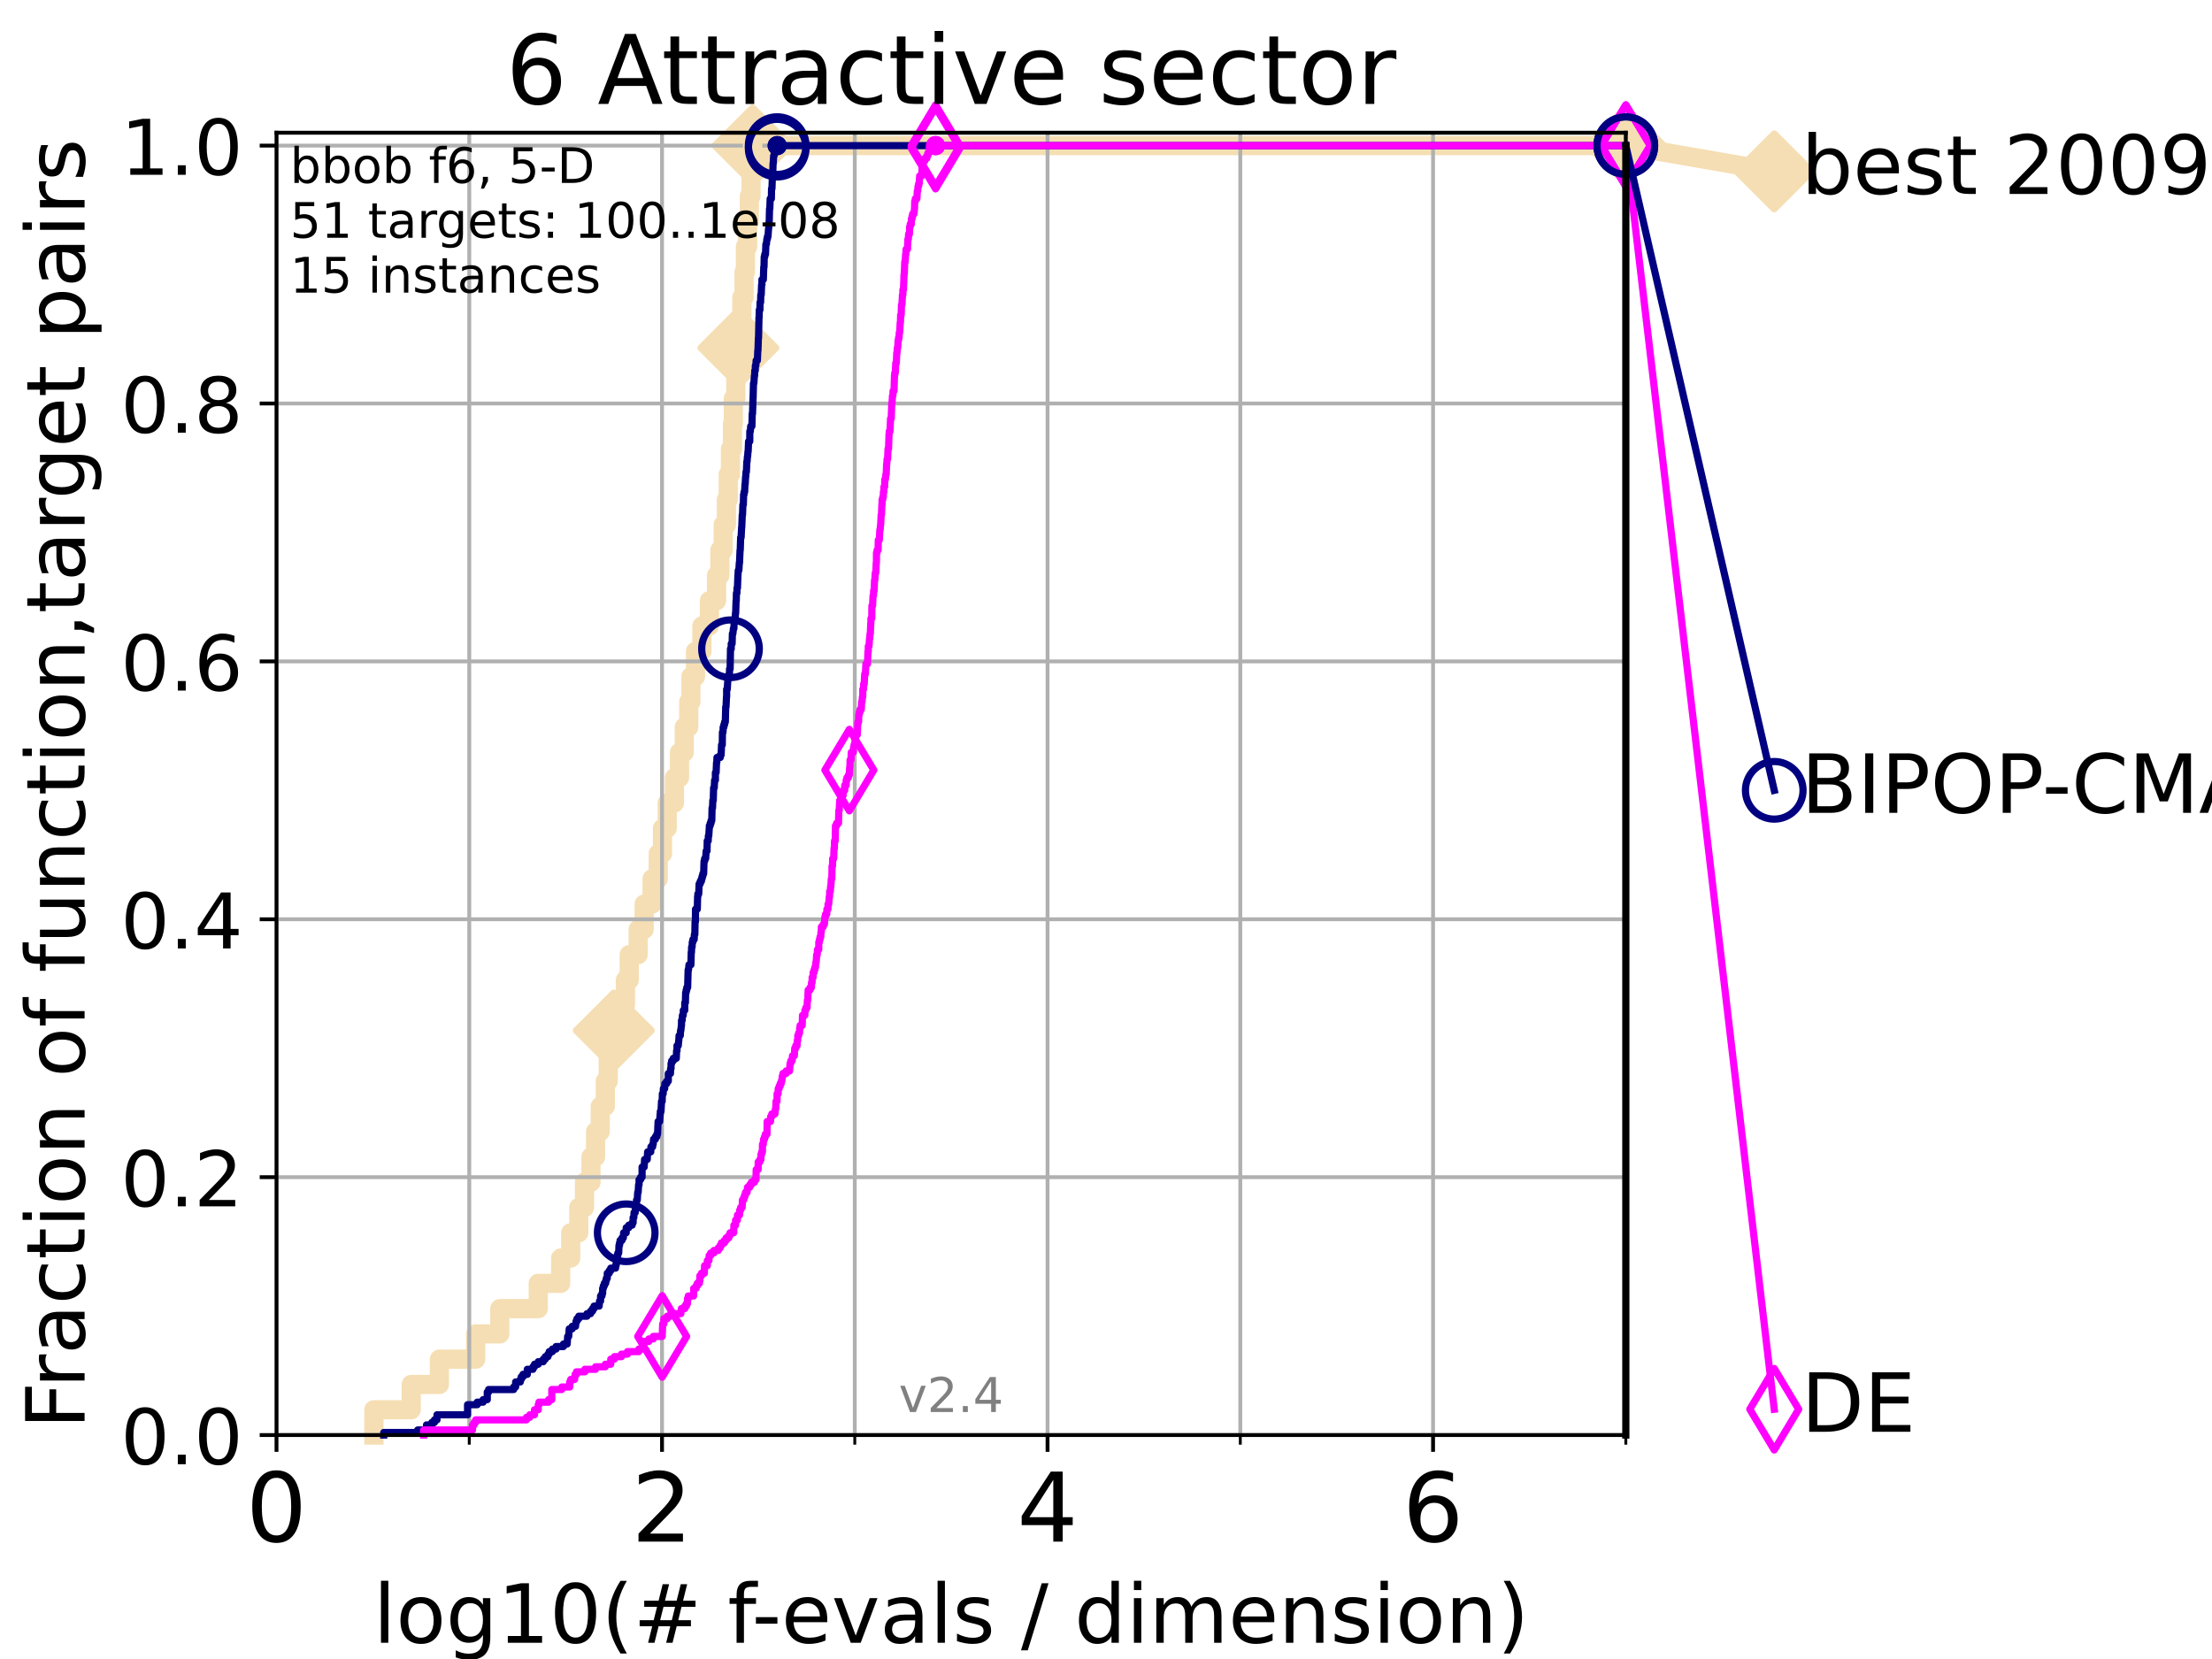 <?xml version="1.0" encoding="utf-8" standalone="no"?>
<!DOCTYPE svg PUBLIC "-//W3C//DTD SVG 1.1//EN"
  "http://www.w3.org/Graphics/SVG/1.1/DTD/svg11.dtd">
<!-- Created with matplotlib (https://matplotlib.org/) -->
<svg height="345.6pt" version="1.1" viewBox="0 0 460.8 345.6" width="460.8pt" xmlns="http://www.w3.org/2000/svg" xmlns:xlink="http://www.w3.org/1999/xlink">
 <defs>
  <style type="text/css">*{stroke-linecap:butt;stroke-linejoin:round;}</style>
 </defs>
 <g id="figure_1">
  <g id="patch_1">
   <path d="M 0 345.6 
L 460.8 345.6 
L 460.8 0 
L 0 0 
z
" style="fill:#ffffff;"/>
  </g>
  <g id="axes_1">
   <g id="patch_2">
    <path d="M 57.6 298.944 
L 338.688 298.944 
L 338.688 27.648 
L 57.6 27.648 
z
" style="fill:#ffffff;"/>
   </g>
   <g id="line2d_1">
    <path d="M 77.885 298.944 
L 77.885 293.677 
L 85.667 293.677 
L 85.667 288.41 
L 91.535 288.41 
L 91.535 283.143 
L 99.098 283.143 
L 99.098 277.877 
L 104.115 277.877 
L 104.115 272.61 
L 112.128 272.61 
L 112.128 267.343 
L 116.798 267.343 
L 116.798 262.076 
L 118.891 262.076 
L 118.891 256.809 
L 120.572 256.809 
L 120.572 251.542 
L 121.756 251.542 
L 121.756 246.275 
L 123.111 246.275 
L 123.111 241.009 
L 124.063 241.009 
L 124.063 235.742 
L 125.038 235.742 
L 125.038 230.475 
L 126.1 230.475 
L 126.1 225.208 
L 126.707 225.208 
L 126.707 219.941 
L 127.861 219.941 
L 127.861 214.674 
L 129.348 214.674 
L 129.348 209.407 
L 130.291 209.407 
L 130.291 204.141 
L 131.082 204.141 
L 131.082 198.874 
L 132.94 198.874 
L 132.94 193.607 
L 134.193 193.607 
L 134.193 188.34 
L 135.839 188.34 
L 135.839 183.073 
L 137.126 183.073 
L 137.126 177.806 
L 138.015 177.806 
L 138.015 172.539 
L 138.993 172.539 
L 138.993 167.272 
L 140.499 167.272 
L 140.499 162.006 
L 141.549 162.006 
L 141.549 156.739 
L 142.54 156.739 
L 142.54 151.472 
L 143.477 151.472 
L 143.477 146.205 
L 143.928 146.205 
L 143.928 140.938 
L 144.889 140.938 
L 144.889 135.671 
L 146.216 135.671 
L 146.216 130.404 
L 147.789 130.404 
L 147.789 125.138 
L 149.269 125.138 
L 149.269 119.871 
L 149.964 119.871 
L 149.964 114.604 
L 150.649 114.604 
L 150.649 109.337 
L 151.325 109.337 
L 151.325 104.07 
L 151.708 104.07 
L 151.708 98.803 
L 152.161 98.803 
L 152.161 93.536 
L 152.587 93.536 
L 152.587 88.27 
L 152.767 88.27 
L 152.767 83.003 
L 153.28 83.003 
L 153.28 77.736 
L 153.82 77.736 
L 153.82 72.469 
L 154.195 72.469 
L 154.195 67.202 
L 154.547 67.202 
L 154.547 61.935 
L 154.998 61.935 
L 154.998 56.668 
L 155.284 56.668 
L 155.284 51.402 
L 155.742 51.402 
L 155.742 46.135 
L 156.102 46.135 
L 156.102 40.868 
L 156.455 40.868 
L 156.455 35.601 
L 156.777 35.601 
L 156.777 30.334 
L 338.688 30.334 
" style="fill:none;stroke:#f5deb3;stroke-linecap:square;stroke-width:4;"/>
   </g>
   <g id="line2d_2">
    <defs>
     <path d="M -0 7.778 
L 7.778 0 
L 0 -7.778 
L -7.778 -0 
z
" id="m35cb95ca98" style="stroke:#f5deb3;stroke-linejoin:miter;stroke-width:1.5;"/>
    </defs>
    <g>
     <use style="fill:#f5deb3;stroke:#f5deb3;stroke-linejoin:miter;stroke-width:1.5;" x="127.861" xlink:href="#m35cb95ca98" y="214.674"/>
     <use style="fill:#f5deb3;stroke:#f5deb3;stroke-linejoin:miter;stroke-width:1.5;" x="153.82" xlink:href="#m35cb95ca98" y="72.469"/>
     <use style="fill:#f5deb3;stroke:#f5deb3;stroke-linejoin:miter;stroke-width:1.5;" x="156.777" xlink:href="#m35cb95ca98" y="30.334"/>
     <use style="fill:#f5deb3;stroke:#f5deb3;stroke-linejoin:miter;stroke-width:1.5;" x="156.777" xlink:href="#m35cb95ca98" y="30.334"/>
     <use style="fill:#f5deb3;stroke:#f5deb3;stroke-linejoin:miter;stroke-width:1.5;" x="338.688" xlink:href="#m35cb95ca98" y="30.334"/>
    </g>
   </g>
   <g id="line2d_3">
    <path style="fill:none;stroke:#f5deb3;stroke-linecap:square;stroke-width:4;"/>
    <g/>
   </g>
   <g id="line2d_4">
    <path d="M 338.688 30.334 
L 369.608 35.706 
" style="fill:none;stroke:#f5deb3;stroke-linecap:square;stroke-width:4;"/>
    <g>
     <use style="fill:#f5deb3;stroke:#f5deb3;stroke-linejoin:miter;stroke-width:1.5;" x="338.688" xlink:href="#m35cb95ca98" y="30.334"/>
     <use style="fill:#f5deb3;stroke:#f5deb3;stroke-linejoin:miter;stroke-width:1.5;" x="369.608" xlink:href="#m35cb95ca98" y="35.706"/>
    </g>
   </g>
   <g id="matplotlib.axis_1">
    <g id="xtick_1">
     <g id="line2d_5">
      <path clip-path="url(#p3877e4d0e4)" d="M 57.6 298.944 
L 57.6 27.648 
" style="fill:none;stroke:#b0b0b0;stroke-linecap:square;stroke-width:0.8;"/>
     </g>
     <g id="line2d_6">
      <defs>
       <path d="M 0 0 
L 0 3.5 
" id="m1bde9c9656" style="stroke:#000000;stroke-width:0.8;"/>
      </defs>
      <g>
       <use style="stroke:#000000;stroke-width:0.8;" x="57.6" xlink:href="#m1bde9c9656" y="298.944"/>
      </g>
     </g>
     <g id="text_1">
      <!-- 0 -->
      <g transform="translate(51.237 321.141)scale(0.2 -0.2)">
       <defs>
        <path d="M 31.781 66.406 
Q 24.172 66.406 20.328 58.906 
Q 16.5 51.422 16.5 36.375 
Q 16.5 21.391 20.328 13.891 
Q 24.172 6.391 31.781 6.391 
Q 39.453 6.391 43.281 13.891 
Q 47.125 21.391 47.125 36.375 
Q 47.125 51.422 43.281 58.906 
Q 39.453 66.406 31.781 66.406 
z
M 31.781 74.219 
Q 44.047 74.219 50.516 64.516 
Q 56.984 54.828 56.984 36.375 
Q 56.984 17.969 50.516 8.266 
Q 44.047 -1.422 31.781 -1.422 
Q 19.531 -1.422 13.062 8.266 
Q 6.594 17.969 6.594 36.375 
Q 6.594 54.828 13.062 64.516 
Q 19.531 74.219 31.781 74.219 
z
" id="DejaVuSans-48"/>
       </defs>
       <use xlink:href="#DejaVuSans-48"/>
      </g>
     </g>
    </g>
    <g id="xtick_2">
     <g id="line2d_7">
      <path clip-path="url(#p3877e4d0e4)" d="M 137.911 298.944 
L 137.911 27.648 
" style="fill:none;stroke:#b0b0b0;stroke-linecap:square;stroke-width:0.8;"/>
     </g>
     <g id="line2d_8">
      <g>
       <use style="stroke:#000000;stroke-width:0.8;" x="137.911" xlink:href="#m1bde9c9656" y="298.944"/>
      </g>
     </g>
     <g id="text_2">
      <!-- 2 -->
      <g transform="translate(131.548 321.141)scale(0.2 -0.2)">
       <defs>
        <path d="M 19.188 8.297 
L 53.609 8.297 
L 53.609 0 
L 7.328 0 
L 7.328 8.297 
Q 12.938 14.109 22.625 23.891 
Q 32.328 33.688 34.812 36.531 
Q 39.547 41.844 41.422 45.531 
Q 43.312 49.219 43.312 52.781 
Q 43.312 58.594 39.234 62.25 
Q 35.156 65.922 28.609 65.922 
Q 23.969 65.922 18.812 64.312 
Q 13.672 62.703 7.812 59.422 
L 7.812 69.391 
Q 13.766 71.781 18.938 73 
Q 24.125 74.219 28.422 74.219 
Q 39.75 74.219 46.484 68.547 
Q 53.219 62.891 53.219 53.422 
Q 53.219 48.922 51.531 44.891 
Q 49.859 40.875 45.406 35.406 
Q 44.188 33.984 37.641 27.219 
Q 31.109 20.453 19.188 8.297 
z
" id="DejaVuSans-50"/>
       </defs>
       <use xlink:href="#DejaVuSans-50"/>
      </g>
     </g>
    </g>
    <g id="xtick_3">
     <g id="line2d_9">
      <path clip-path="url(#p3877e4d0e4)" d="M 218.222 298.944 
L 218.222 27.648 
" style="fill:none;stroke:#b0b0b0;stroke-linecap:square;stroke-width:0.8;"/>
     </g>
     <g id="line2d_10">
      <g>
       <use style="stroke:#000000;stroke-width:0.8;" x="218.222" xlink:href="#m1bde9c9656" y="298.944"/>
      </g>
     </g>
     <g id="text_3">
      <!-- 4 -->
      <g transform="translate(211.859 321.141)scale(0.2 -0.2)">
       <defs>
        <path d="M 37.797 64.312 
L 12.891 25.391 
L 37.797 25.391 
z
M 35.203 72.906 
L 47.609 72.906 
L 47.609 25.391 
L 58.016 25.391 
L 58.016 17.188 
L 47.609 17.188 
L 47.609 0 
L 37.797 0 
L 37.797 17.188 
L 4.891 17.188 
L 4.891 26.703 
z
" id="DejaVuSans-52"/>
       </defs>
       <use xlink:href="#DejaVuSans-52"/>
      </g>
     </g>
    </g>
    <g id="xtick_4">
     <g id="line2d_11">
      <path clip-path="url(#p3877e4d0e4)" d="M 298.533 298.944 
L 298.533 27.648 
" style="fill:none;stroke:#b0b0b0;stroke-linecap:square;stroke-width:0.8;"/>
     </g>
     <g id="line2d_12">
      <g>
       <use style="stroke:#000000;stroke-width:0.8;" x="298.533" xlink:href="#m1bde9c9656" y="298.944"/>
      </g>
     </g>
     <g id="text_4">
      <!-- 6 -->
      <g transform="translate(292.17 321.141)scale(0.2 -0.2)">
       <defs>
        <path d="M 33.016 40.375 
Q 26.375 40.375 22.484 35.828 
Q 18.609 31.297 18.609 23.391 
Q 18.609 15.531 22.484 10.953 
Q 26.375 6.391 33.016 6.391 
Q 39.656 6.391 43.531 10.953 
Q 47.406 15.531 47.406 23.391 
Q 47.406 31.297 43.531 35.828 
Q 39.656 40.375 33.016 40.375 
z
M 52.594 71.297 
L 52.594 62.312 
Q 48.875 64.062 45.094 64.984 
Q 41.312 65.922 37.594 65.922 
Q 27.828 65.922 22.672 59.328 
Q 17.531 52.734 16.797 39.406 
Q 19.672 43.656 24.016 45.922 
Q 28.375 48.188 33.594 48.188 
Q 44.578 48.188 50.953 41.516 
Q 57.328 34.859 57.328 23.391 
Q 57.328 12.156 50.688 5.359 
Q 44.047 -1.422 33.016 -1.422 
Q 20.359 -1.422 13.672 8.266 
Q 6.984 17.969 6.984 36.375 
Q 6.984 53.656 15.188 63.938 
Q 23.391 74.219 37.203 74.219 
Q 40.922 74.219 44.703 73.484 
Q 48.484 72.75 52.594 71.297 
z
" id="DejaVuSans-54"/>
       </defs>
       <use xlink:href="#DejaVuSans-54"/>
      </g>
     </g>
    </g>
    <g id="xtick_5">
     <g id="line2d_13">
      <path clip-path="url(#p3877e4d0e4)" d="M 97.755 298.944 
L 97.755 27.648 
" style="fill:none;stroke:#b0b0b0;stroke-linecap:square;stroke-width:0.8;"/>
     </g>
     <g id="line2d_14">
      <defs>
       <path d="M 0 0 
L 0 2 
" id="m8367a55233" style="stroke:#000000;stroke-width:0.6;"/>
      </defs>
      <g>
       <use style="stroke:#000000;stroke-width:0.6;" x="97.755" xlink:href="#m8367a55233" y="298.944"/>
      </g>
     </g>
    </g>
    <g id="xtick_6">
     <g id="line2d_15">
      <path clip-path="url(#p3877e4d0e4)" d="M 178.066 298.944 
L 178.066 27.648 
" style="fill:none;stroke:#b0b0b0;stroke-linecap:square;stroke-width:0.8;"/>
     </g>
     <g id="line2d_16">
      <g>
       <use style="stroke:#000000;stroke-width:0.6;" x="178.066" xlink:href="#m8367a55233" y="298.944"/>
      </g>
     </g>
    </g>
    <g id="xtick_7">
     <g id="line2d_17">
      <path clip-path="url(#p3877e4d0e4)" d="M 258.377 298.944 
L 258.377 27.648 
" style="fill:none;stroke:#b0b0b0;stroke-linecap:square;stroke-width:0.8;"/>
     </g>
     <g id="line2d_18">
      <g>
       <use style="stroke:#000000;stroke-width:0.6;" x="258.377" xlink:href="#m8367a55233" y="298.944"/>
      </g>
     </g>
    </g>
    <g id="xtick_8">
     <g id="line2d_19">
      <path clip-path="url(#p3877e4d0e4)" d="M 338.688 298.944 
L 338.688 27.648 
" style="fill:none;stroke:#b0b0b0;stroke-linecap:square;stroke-width:0.8;"/>
     </g>
     <g id="line2d_20">
      <g>
       <use style="stroke:#000000;stroke-width:0.6;" x="338.688" xlink:href="#m8367a55233" y="298.944"/>
      </g>
     </g>
    </g>
    <g id="text_5">
     <!-- log10(# f-evals / dimension) -->
     <g transform="translate(77.764 342.218)scale(0.17 -0.17)">
      <defs>
       <path d="M 9.422 75.984 
L 18.406 75.984 
L 18.406 0 
L 9.422 0 
z
" id="DejaVuSans-108"/>
       <path d="M 30.609 48.391 
Q 23.391 48.391 19.188 42.75 
Q 14.984 37.109 14.984 27.297 
Q 14.984 17.484 19.156 11.844 
Q 23.344 6.203 30.609 6.203 
Q 37.797 6.203 41.984 11.859 
Q 46.188 17.531 46.188 27.297 
Q 46.188 37.016 41.984 42.703 
Q 37.797 48.391 30.609 48.391 
z
M 30.609 56 
Q 42.328 56 49.016 48.375 
Q 55.719 40.766 55.719 27.297 
Q 55.719 13.875 49.016 6.219 
Q 42.328 -1.422 30.609 -1.422 
Q 18.844 -1.422 12.172 6.219 
Q 5.516 13.875 5.516 27.297 
Q 5.516 40.766 12.172 48.375 
Q 18.844 56 30.609 56 
z
" id="DejaVuSans-111"/>
       <path d="M 45.406 27.984 
Q 45.406 37.75 41.375 43.109 
Q 37.359 48.484 30.078 48.484 
Q 22.859 48.484 18.828 43.109 
Q 14.797 37.75 14.797 27.984 
Q 14.797 18.266 18.828 12.891 
Q 22.859 7.516 30.078 7.516 
Q 37.359 7.516 41.375 12.891 
Q 45.406 18.266 45.406 27.984 
z
M 54.391 6.781 
Q 54.391 -7.172 48.188 -13.984 
Q 42 -20.797 29.203 -20.797 
Q 24.469 -20.797 20.266 -20.094 
Q 16.062 -19.391 12.109 -17.922 
L 12.109 -9.188 
Q 16.062 -11.328 19.922 -12.344 
Q 23.781 -13.375 27.781 -13.375 
Q 36.625 -13.375 41.016 -8.766 
Q 45.406 -4.156 45.406 5.172 
L 45.406 9.625 
Q 42.625 4.781 38.281 2.391 
Q 33.938 0 27.875 0 
Q 17.828 0 11.672 7.656 
Q 5.516 15.328 5.516 27.984 
Q 5.516 40.672 11.672 48.328 
Q 17.828 56 27.875 56 
Q 33.938 56 38.281 53.609 
Q 42.625 51.219 45.406 46.391 
L 45.406 54.688 
L 54.391 54.688 
z
" id="DejaVuSans-103"/>
       <path d="M 12.406 8.297 
L 28.516 8.297 
L 28.516 63.922 
L 10.984 60.406 
L 10.984 69.391 
L 28.422 72.906 
L 38.281 72.906 
L 38.281 8.297 
L 54.391 8.297 
L 54.391 0 
L 12.406 0 
z
" id="DejaVuSans-49"/>
       <path d="M 31 75.875 
Q 24.469 64.656 21.281 53.656 
Q 18.109 42.672 18.109 31.391 
Q 18.109 20.125 21.312 9.062 
Q 24.516 -2 31 -13.188 
L 23.188 -13.188 
Q 15.875 -1.703 12.234 9.375 
Q 8.594 20.453 8.594 31.391 
Q 8.594 42.281 12.203 53.312 
Q 15.828 64.359 23.188 75.875 
z
" id="DejaVuSans-40"/>
       <path d="M 51.125 44 
L 36.922 44 
L 32.812 27.688 
L 47.125 27.688 
z
M 43.797 71.781 
L 38.719 51.516 
L 52.984 51.516 
L 58.109 71.781 
L 65.922 71.781 
L 60.891 51.516 
L 76.125 51.516 
L 76.125 44 
L 58.984 44 
L 54.984 27.688 
L 70.516 27.688 
L 70.516 20.219 
L 53.078 20.219 
L 48 0 
L 40.188 0 
L 45.219 20.219 
L 30.906 20.219 
L 25.875 0 
L 18.016 0 
L 23.094 20.219 
L 7.719 20.219 
L 7.719 27.688 
L 24.906 27.688 
L 29 44 
L 13.281 44 
L 13.281 51.516 
L 30.906 51.516 
L 35.891 71.781 
z
" id="DejaVuSans-35"/>
       <path id="DejaVuSans-32"/>
       <path d="M 37.109 75.984 
L 37.109 68.5 
L 28.516 68.5 
Q 23.688 68.5 21.797 66.547 
Q 19.922 64.594 19.922 59.516 
L 19.922 54.688 
L 34.719 54.688 
L 34.719 47.703 
L 19.922 47.703 
L 19.922 0 
L 10.891 0 
L 10.891 47.703 
L 2.297 47.703 
L 2.297 54.688 
L 10.891 54.688 
L 10.891 58.5 
Q 10.891 67.625 15.141 71.797 
Q 19.391 75.984 28.609 75.984 
z
" id="DejaVuSans-102"/>
       <path d="M 4.891 31.391 
L 31.203 31.391 
L 31.203 23.391 
L 4.891 23.391 
z
" id="DejaVuSans-45"/>
       <path d="M 56.203 29.594 
L 56.203 25.203 
L 14.891 25.203 
Q 15.484 15.922 20.484 11.062 
Q 25.484 6.203 34.422 6.203 
Q 39.594 6.203 44.453 7.469 
Q 49.312 8.734 54.109 11.281 
L 54.109 2.781 
Q 49.266 0.734 44.188 -0.344 
Q 39.109 -1.422 33.891 -1.422 
Q 20.797 -1.422 13.156 6.188 
Q 5.516 13.812 5.516 26.812 
Q 5.516 40.234 12.766 48.109 
Q 20.016 56 32.328 56 
Q 43.359 56 49.781 48.891 
Q 56.203 41.797 56.203 29.594 
z
M 47.219 32.234 
Q 47.125 39.594 43.094 43.984 
Q 39.062 48.391 32.422 48.391 
Q 24.906 48.391 20.391 44.141 
Q 15.875 39.891 15.188 32.172 
z
" id="DejaVuSans-101"/>
       <path d="M 2.984 54.688 
L 12.5 54.688 
L 29.594 8.797 
L 46.688 54.688 
L 56.203 54.688 
L 35.688 0 
L 23.484 0 
z
" id="DejaVuSans-118"/>
       <path d="M 34.281 27.484 
Q 23.391 27.484 19.188 25 
Q 14.984 22.516 14.984 16.5 
Q 14.984 11.719 18.141 8.906 
Q 21.297 6.109 26.703 6.109 
Q 34.188 6.109 38.703 11.406 
Q 43.219 16.703 43.219 25.484 
L 43.219 27.484 
z
M 52.203 31.203 
L 52.203 0 
L 43.219 0 
L 43.219 8.297 
Q 40.141 3.328 35.547 0.953 
Q 30.953 -1.422 24.312 -1.422 
Q 15.922 -1.422 10.953 3.297 
Q 6 8.016 6 15.922 
Q 6 25.141 12.172 29.828 
Q 18.359 34.516 30.609 34.516 
L 43.219 34.516 
L 43.219 35.406 
Q 43.219 41.609 39.141 45 
Q 35.062 48.391 27.688 48.391 
Q 23 48.391 18.547 47.266 
Q 14.109 46.141 10.016 43.891 
L 10.016 52.203 
Q 14.938 54.109 19.578 55.047 
Q 24.219 56 28.609 56 
Q 40.484 56 46.344 49.844 
Q 52.203 43.703 52.203 31.203 
z
" id="DejaVuSans-97"/>
       <path d="M 44.281 53.078 
L 44.281 44.578 
Q 40.484 46.531 36.375 47.5 
Q 32.281 48.484 27.875 48.484 
Q 21.188 48.484 17.844 46.438 
Q 14.5 44.391 14.5 40.281 
Q 14.5 37.156 16.891 35.375 
Q 19.281 33.594 26.516 31.984 
L 29.594 31.297 
Q 39.156 29.25 43.188 25.516 
Q 47.219 21.781 47.219 15.094 
Q 47.219 7.469 41.188 3.016 
Q 35.156 -1.422 24.609 -1.422 
Q 20.219 -1.422 15.453 -0.562 
Q 10.688 0.297 5.422 2 
L 5.422 11.281 
Q 10.406 8.688 15.234 7.391 
Q 20.062 6.109 24.812 6.109 
Q 31.156 6.109 34.562 8.281 
Q 37.984 10.453 37.984 14.406 
Q 37.984 18.062 35.516 20.016 
Q 33.062 21.969 24.703 23.781 
L 21.578 24.516 
Q 13.234 26.266 9.516 29.906 
Q 5.812 33.547 5.812 39.891 
Q 5.812 47.609 11.281 51.797 
Q 16.75 56 26.812 56 
Q 31.781 56 36.172 55.266 
Q 40.578 54.547 44.281 53.078 
z
" id="DejaVuSans-115"/>
       <path d="M 25.391 72.906 
L 33.688 72.906 
L 8.297 -9.281 
L 0 -9.281 
z
" id="DejaVuSans-47"/>
       <path d="M 45.406 46.391 
L 45.406 75.984 
L 54.391 75.984 
L 54.391 0 
L 45.406 0 
L 45.406 8.203 
Q 42.578 3.328 38.25 0.953 
Q 33.938 -1.422 27.875 -1.422 
Q 17.969 -1.422 11.734 6.484 
Q 5.516 14.406 5.516 27.297 
Q 5.516 40.188 11.734 48.094 
Q 17.969 56 27.875 56 
Q 33.938 56 38.25 53.625 
Q 42.578 51.266 45.406 46.391 
z
M 14.797 27.297 
Q 14.797 17.391 18.875 11.75 
Q 22.953 6.109 30.078 6.109 
Q 37.203 6.109 41.297 11.75 
Q 45.406 17.391 45.406 27.297 
Q 45.406 37.203 41.297 42.844 
Q 37.203 48.484 30.078 48.484 
Q 22.953 48.484 18.875 42.844 
Q 14.797 37.203 14.797 27.297 
z
" id="DejaVuSans-100"/>
       <path d="M 9.422 54.688 
L 18.406 54.688 
L 18.406 0 
L 9.422 0 
z
M 9.422 75.984 
L 18.406 75.984 
L 18.406 64.594 
L 9.422 64.594 
z
" id="DejaVuSans-105"/>
       <path d="M 52 44.188 
Q 55.375 50.25 60.062 53.125 
Q 64.75 56 71.094 56 
Q 79.641 56 84.281 50.016 
Q 88.922 44.047 88.922 33.016 
L 88.922 0 
L 79.891 0 
L 79.891 32.719 
Q 79.891 40.578 77.094 44.375 
Q 74.312 48.188 68.609 48.188 
Q 61.625 48.188 57.562 43.547 
Q 53.516 38.922 53.516 30.906 
L 53.516 0 
L 44.484 0 
L 44.484 32.719 
Q 44.484 40.625 41.703 44.406 
Q 38.922 48.188 33.109 48.188 
Q 26.219 48.188 22.156 43.531 
Q 18.109 38.875 18.109 30.906 
L 18.109 0 
L 9.078 0 
L 9.078 54.688 
L 18.109 54.688 
L 18.109 46.188 
Q 21.188 51.219 25.484 53.609 
Q 29.781 56 35.688 56 
Q 41.656 56 45.828 52.969 
Q 50 49.953 52 44.188 
z
" id="DejaVuSans-109"/>
       <path d="M 54.891 33.016 
L 54.891 0 
L 45.906 0 
L 45.906 32.719 
Q 45.906 40.484 42.875 44.328 
Q 39.844 48.188 33.797 48.188 
Q 26.516 48.188 22.312 43.547 
Q 18.109 38.922 18.109 30.906 
L 18.109 0 
L 9.078 0 
L 9.078 54.688 
L 18.109 54.688 
L 18.109 46.188 
Q 21.344 51.125 25.703 53.562 
Q 30.078 56 35.797 56 
Q 45.219 56 50.047 50.172 
Q 54.891 44.344 54.891 33.016 
z
" id="DejaVuSans-110"/>
       <path d="M 8.016 75.875 
L 15.828 75.875 
Q 23.141 64.359 26.781 53.312 
Q 30.422 42.281 30.422 31.391 
Q 30.422 20.453 26.781 9.375 
Q 23.141 -1.703 15.828 -13.188 
L 8.016 -13.188 
Q 14.5 -2 17.703 9.062 
Q 20.906 20.125 20.906 31.391 
Q 20.906 42.672 17.703 53.656 
Q 14.5 64.656 8.016 75.875 
z
" id="DejaVuSans-41"/>
      </defs>
      <use xlink:href="#DejaVuSans-108"/>
      <use x="27.783" xlink:href="#DejaVuSans-111"/>
      <use x="88.965" xlink:href="#DejaVuSans-103"/>
      <use x="152.441" xlink:href="#DejaVuSans-49"/>
      <use x="216.064" xlink:href="#DejaVuSans-48"/>
      <use x="279.688" xlink:href="#DejaVuSans-40"/>
      <use x="318.701" xlink:href="#DejaVuSans-35"/>
      <use x="402.49" xlink:href="#DejaVuSans-32"/>
      <use x="434.277" xlink:href="#DejaVuSans-102"/>
      <use x="463.982" xlink:href="#DejaVuSans-45"/>
      <use x="500.066" xlink:href="#DejaVuSans-101"/>
      <use x="561.59" xlink:href="#DejaVuSans-118"/>
      <use x="620.77" xlink:href="#DejaVuSans-97"/>
      <use x="682.049" xlink:href="#DejaVuSans-108"/>
      <use x="709.832" xlink:href="#DejaVuSans-115"/>
      <use x="761.932" xlink:href="#DejaVuSans-32"/>
      <use x="793.719" xlink:href="#DejaVuSans-47"/>
      <use x="827.41" xlink:href="#DejaVuSans-32"/>
      <use x="859.197" xlink:href="#DejaVuSans-100"/>
      <use x="922.674" xlink:href="#DejaVuSans-105"/>
      <use x="950.457" xlink:href="#DejaVuSans-109"/>
      <use x="1047.869" xlink:href="#DejaVuSans-101"/>
      <use x="1109.393" xlink:href="#DejaVuSans-110"/>
      <use x="1172.771" xlink:href="#DejaVuSans-115"/>
      <use x="1224.871" xlink:href="#DejaVuSans-105"/>
      <use x="1252.654" xlink:href="#DejaVuSans-111"/>
      <use x="1313.836" xlink:href="#DejaVuSans-110"/>
      <use x="1377.215" xlink:href="#DejaVuSans-41"/>
     </g>
    </g>
   </g>
   <g id="matplotlib.axis_2">
    <g id="ytick_1">
     <g id="line2d_21">
      <path clip-path="url(#p3877e4d0e4)" d="M 57.6 298.944 
L 338.688 298.944 
" style="fill:none;stroke:#b0b0b0;stroke-linecap:square;stroke-width:0.8;"/>
     </g>
     <g id="line2d_22">
      <defs>
       <path d="M 0 0 
L -3.5 0 
" id="m088fae071e" style="stroke:#000000;stroke-width:0.8;"/>
      </defs>
      <g>
       <use style="stroke:#000000;stroke-width:0.8;" x="57.6" xlink:href="#m088fae071e" y="298.944"/>
      </g>
     </g>
     <g id="text_6">
      <!-- 0.0 -->
      <g transform="translate(25.155 305.023)scale(0.16 -0.16)">
       <defs>
        <path d="M 10.688 12.406 
L 21 12.406 
L 21 0 
L 10.688 0 
z
" id="DejaVuSans-46"/>
       </defs>
       <use xlink:href="#DejaVuSans-48"/>
       <use x="63.623" xlink:href="#DejaVuSans-46"/>
       <use x="95.41" xlink:href="#DejaVuSans-48"/>
      </g>
     </g>
    </g>
    <g id="ytick_2">
     <g id="line2d_23">
      <path clip-path="url(#p3877e4d0e4)" d="M 57.6 245.222 
L 338.688 245.222 
" style="fill:none;stroke:#b0b0b0;stroke-linecap:square;stroke-width:0.8;"/>
     </g>
     <g id="line2d_24">
      <g>
       <use style="stroke:#000000;stroke-width:0.8;" x="57.6" xlink:href="#m088fae071e" y="245.222"/>
      </g>
     </g>
     <g id="text_7">
      <!-- 0.2 -->
      <g transform="translate(25.155 251.301)scale(0.16 -0.16)">
       <use xlink:href="#DejaVuSans-48"/>
       <use x="63.623" xlink:href="#DejaVuSans-46"/>
       <use x="95.41" xlink:href="#DejaVuSans-50"/>
      </g>
     </g>
    </g>
    <g id="ytick_3">
     <g id="line2d_25">
      <path clip-path="url(#p3877e4d0e4)" d="M 57.6 191.5 
L 338.688 191.5 
" style="fill:none;stroke:#b0b0b0;stroke-linecap:square;stroke-width:0.8;"/>
     </g>
     <g id="line2d_26">
      <g>
       <use style="stroke:#000000;stroke-width:0.8;" x="57.6" xlink:href="#m088fae071e" y="191.5"/>
      </g>
     </g>
     <g id="text_8">
      <!-- 0.4 -->
      <g transform="translate(25.155 197.579)scale(0.16 -0.16)">
       <use xlink:href="#DejaVuSans-48"/>
       <use x="63.623" xlink:href="#DejaVuSans-46"/>
       <use x="95.41" xlink:href="#DejaVuSans-52"/>
      </g>
     </g>
    </g>
    <g id="ytick_4">
     <g id="line2d_27">
      <path clip-path="url(#p3877e4d0e4)" d="M 57.6 137.778 
L 338.688 137.778 
" style="fill:none;stroke:#b0b0b0;stroke-linecap:square;stroke-width:0.8;"/>
     </g>
     <g id="line2d_28">
      <g>
       <use style="stroke:#000000;stroke-width:0.8;" x="57.6" xlink:href="#m088fae071e" y="137.778"/>
      </g>
     </g>
     <g id="text_9">
      <!-- 0.6 -->
      <g transform="translate(25.155 143.857)scale(0.16 -0.16)">
       <use xlink:href="#DejaVuSans-48"/>
       <use x="63.623" xlink:href="#DejaVuSans-46"/>
       <use x="95.41" xlink:href="#DejaVuSans-54"/>
      </g>
     </g>
    </g>
    <g id="ytick_5">
     <g id="line2d_29">
      <path clip-path="url(#p3877e4d0e4)" d="M 57.6 84.056 
L 338.688 84.056 
" style="fill:none;stroke:#b0b0b0;stroke-linecap:square;stroke-width:0.8;"/>
     </g>
     <g id="line2d_30">
      <g>
       <use style="stroke:#000000;stroke-width:0.8;" x="57.6" xlink:href="#m088fae071e" y="84.056"/>
      </g>
     </g>
     <g id="text_10">
      <!-- 0.8 -->
      <g transform="translate(25.155 90.135)scale(0.16 -0.16)">
       <defs>
        <path d="M 31.781 34.625 
Q 24.75 34.625 20.719 30.859 
Q 16.703 27.094 16.703 20.516 
Q 16.703 13.922 20.719 10.156 
Q 24.75 6.391 31.781 6.391 
Q 38.812 6.391 42.859 10.172 
Q 46.922 13.969 46.922 20.516 
Q 46.922 27.094 42.891 30.859 
Q 38.875 34.625 31.781 34.625 
z
M 21.922 38.812 
Q 15.578 40.375 12.031 44.719 
Q 8.5 49.078 8.5 55.328 
Q 8.5 64.062 14.719 69.141 
Q 20.953 74.219 31.781 74.219 
Q 42.672 74.219 48.875 69.141 
Q 55.078 64.062 55.078 55.328 
Q 55.078 49.078 51.531 44.719 
Q 48 40.375 41.703 38.812 
Q 48.828 37.156 52.797 32.312 
Q 56.781 27.484 56.781 20.516 
Q 56.781 9.906 50.312 4.234 
Q 43.844 -1.422 31.781 -1.422 
Q 19.734 -1.422 13.25 4.234 
Q 6.781 9.906 6.781 20.516 
Q 6.781 27.484 10.781 32.312 
Q 14.797 37.156 21.922 38.812 
z
M 18.312 54.391 
Q 18.312 48.734 21.844 45.562 
Q 25.391 42.391 31.781 42.391 
Q 38.141 42.391 41.719 45.562 
Q 45.312 48.734 45.312 54.391 
Q 45.312 60.062 41.719 63.234 
Q 38.141 66.406 31.781 66.406 
Q 25.391 66.406 21.844 63.234 
Q 18.312 60.062 18.312 54.391 
z
" id="DejaVuSans-56"/>
       </defs>
       <use xlink:href="#DejaVuSans-48"/>
       <use x="63.623" xlink:href="#DejaVuSans-46"/>
       <use x="95.41" xlink:href="#DejaVuSans-56"/>
      </g>
     </g>
    </g>
    <g id="ytick_6">
     <g id="line2d_31">
      <path clip-path="url(#p3877e4d0e4)" d="M 57.6 30.334 
L 338.688 30.334 
" style="fill:none;stroke:#b0b0b0;stroke-linecap:square;stroke-width:0.8;"/>
     </g>
     <g id="line2d_32">
      <g>
       <use style="stroke:#000000;stroke-width:0.8;" x="57.6" xlink:href="#m088fae071e" y="30.334"/>
      </g>
     </g>
     <g id="text_11">
      <!-- 1.0 -->
      <g transform="translate(25.155 36.413)scale(0.16 -0.16)">
       <use xlink:href="#DejaVuSans-49"/>
       <use x="63.623" xlink:href="#DejaVuSans-46"/>
       <use x="95.41" xlink:href="#DejaVuSans-48"/>
      </g>
     </g>
    </g>
    <g id="text_12">
     <!-- Fraction of function,target pairs -->
     <g transform="translate(17.62 297.681)rotate(-90)scale(0.17 -0.17)">
      <defs>
       <path d="M 9.812 72.906 
L 51.703 72.906 
L 51.703 64.594 
L 19.672 64.594 
L 19.672 43.109 
L 48.578 43.109 
L 48.578 34.812 
L 19.672 34.812 
L 19.672 0 
L 9.812 0 
z
" id="DejaVuSans-70"/>
       <path d="M 41.109 46.297 
Q 39.594 47.172 37.812 47.578 
Q 36.031 48 33.891 48 
Q 26.266 48 22.188 43.047 
Q 18.109 38.094 18.109 28.812 
L 18.109 0 
L 9.078 0 
L 9.078 54.688 
L 18.109 54.688 
L 18.109 46.188 
Q 20.953 51.172 25.484 53.578 
Q 30.031 56 36.531 56 
Q 37.453 56 38.578 55.875 
Q 39.703 55.766 41.062 55.516 
z
" id="DejaVuSans-114"/>
       <path d="M 48.781 52.594 
L 48.781 44.188 
Q 44.969 46.297 41.141 47.344 
Q 37.312 48.391 33.406 48.391 
Q 24.656 48.391 19.812 42.844 
Q 14.984 37.312 14.984 27.297 
Q 14.984 17.281 19.812 11.734 
Q 24.656 6.203 33.406 6.203 
Q 37.312 6.203 41.141 7.25 
Q 44.969 8.297 48.781 10.406 
L 48.781 2.094 
Q 45.016 0.344 40.984 -0.531 
Q 36.969 -1.422 32.422 -1.422 
Q 20.062 -1.422 12.781 6.344 
Q 5.516 14.109 5.516 27.297 
Q 5.516 40.672 12.859 48.328 
Q 20.219 56 33.016 56 
Q 37.156 56 41.109 55.141 
Q 45.062 54.297 48.781 52.594 
z
" id="DejaVuSans-99"/>
       <path d="M 18.312 70.219 
L 18.312 54.688 
L 36.812 54.688 
L 36.812 47.703 
L 18.312 47.703 
L 18.312 18.016 
Q 18.312 11.328 20.141 9.422 
Q 21.969 7.516 27.594 7.516 
L 36.812 7.516 
L 36.812 0 
L 27.594 0 
Q 17.188 0 13.234 3.875 
Q 9.281 7.766 9.281 18.016 
L 9.281 47.703 
L 2.688 47.703 
L 2.688 54.688 
L 9.281 54.688 
L 9.281 70.219 
z
" id="DejaVuSans-116"/>
       <path d="M 8.5 21.578 
L 8.5 54.688 
L 17.484 54.688 
L 17.484 21.922 
Q 17.484 14.156 20.5 10.266 
Q 23.531 6.391 29.594 6.391 
Q 36.859 6.391 41.078 11.031 
Q 45.312 15.672 45.312 23.688 
L 45.312 54.688 
L 54.297 54.688 
L 54.297 0 
L 45.312 0 
L 45.312 8.406 
Q 42.047 3.422 37.719 1 
Q 33.406 -1.422 27.688 -1.422 
Q 18.266 -1.422 13.375 4.438 
Q 8.5 10.297 8.5 21.578 
z
M 31.109 56 
z
" id="DejaVuSans-117"/>
       <path d="M 11.719 12.406 
L 22.016 12.406 
L 22.016 4 
L 14.016 -11.625 
L 7.719 -11.625 
L 11.719 4 
z
" id="DejaVuSans-44"/>
       <path d="M 18.109 8.203 
L 18.109 -20.797 
L 9.078 -20.797 
L 9.078 54.688 
L 18.109 54.688 
L 18.109 46.391 
Q 20.953 51.266 25.266 53.625 
Q 29.594 56 35.594 56 
Q 45.562 56 51.781 48.094 
Q 58.016 40.188 58.016 27.297 
Q 58.016 14.406 51.781 6.484 
Q 45.562 -1.422 35.594 -1.422 
Q 29.594 -1.422 25.266 0.953 
Q 20.953 3.328 18.109 8.203 
z
M 48.688 27.297 
Q 48.688 37.203 44.609 42.844 
Q 40.531 48.484 33.406 48.484 
Q 26.266 48.484 22.188 42.844 
Q 18.109 37.203 18.109 27.297 
Q 18.109 17.391 22.188 11.75 
Q 26.266 6.109 33.406 6.109 
Q 40.531 6.109 44.609 11.75 
Q 48.688 17.391 48.688 27.297 
z
" id="DejaVuSans-112"/>
      </defs>
      <use xlink:href="#DejaVuSans-70"/>
      <use x="50.27" xlink:href="#DejaVuSans-114"/>
      <use x="91.383" xlink:href="#DejaVuSans-97"/>
      <use x="152.662" xlink:href="#DejaVuSans-99"/>
      <use x="207.643" xlink:href="#DejaVuSans-116"/>
      <use x="246.852" xlink:href="#DejaVuSans-105"/>
      <use x="274.635" xlink:href="#DejaVuSans-111"/>
      <use x="335.816" xlink:href="#DejaVuSans-110"/>
      <use x="399.195" xlink:href="#DejaVuSans-32"/>
      <use x="430.982" xlink:href="#DejaVuSans-111"/>
      <use x="492.164" xlink:href="#DejaVuSans-102"/>
      <use x="527.369" xlink:href="#DejaVuSans-32"/>
      <use x="559.156" xlink:href="#DejaVuSans-102"/>
      <use x="594.361" xlink:href="#DejaVuSans-117"/>
      <use x="657.74" xlink:href="#DejaVuSans-110"/>
      <use x="721.119" xlink:href="#DejaVuSans-99"/>
      <use x="776.1" xlink:href="#DejaVuSans-116"/>
      <use x="815.309" xlink:href="#DejaVuSans-105"/>
      <use x="843.092" xlink:href="#DejaVuSans-111"/>
      <use x="904.273" xlink:href="#DejaVuSans-110"/>
      <use x="967.652" xlink:href="#DejaVuSans-44"/>
      <use x="999.439" xlink:href="#DejaVuSans-116"/>
      <use x="1038.648" xlink:href="#DejaVuSans-97"/>
      <use x="1099.928" xlink:href="#DejaVuSans-114"/>
      <use x="1139.291" xlink:href="#DejaVuSans-103"/>
      <use x="1202.768" xlink:href="#DejaVuSans-101"/>
      <use x="1264.291" xlink:href="#DejaVuSans-116"/>
      <use x="1303.5" xlink:href="#DejaVuSans-32"/>
      <use x="1335.287" xlink:href="#DejaVuSans-112"/>
      <use x="1398.764" xlink:href="#DejaVuSans-97"/>
      <use x="1460.043" xlink:href="#DejaVuSans-105"/>
      <use x="1487.826" xlink:href="#DejaVuSans-114"/>
      <use x="1528.939" xlink:href="#DejaVuSans-115"/>
     </g>
    </g>
   </g>
   <g id="line2d_33">
    <defs>
     <path d="M 0 1.5 
C 0.398 1.5 0.779 1.342 1.061 1.061 
C 1.342 0.779 1.5 0.398 1.5 0 
C 1.5 -0.398 1.342 -0.779 1.061 -1.061 
C 0.779 -1.342 0.398 -1.5 0 -1.5 
C -0.398 -1.5 -0.779 -1.342 -1.061 -1.061 
C -1.342 -0.779 -1.5 -0.398 -1.5 0 
C -1.5 0.398 -1.342 0.779 -1.061 1.061 
C -0.779 1.342 -0.398 1.5 0 1.5 
z
" id="m45f6ac0bde" style="stroke:#f5deb3;"/>
    </defs>
    <g>
     <use style="fill:#f5deb3;stroke:#f5deb3;" x="156.777" xlink:href="#m45f6ac0bde" y="30.334"/>
     <use style="fill:#f5deb3;stroke:#f5deb3;" x="156.777" xlink:href="#m45f6ac0bde" y="30.334"/>
    </g>
   </g>
   <g id="line2d_34">
    <defs>
     <path d="M 0 1.5 
C 0.398 1.5 0.779 1.342 1.061 1.061 
C 1.342 0.779 1.5 0.398 1.5 0 
C 1.5 -0.398 1.342 -0.779 1.061 -1.061 
C 0.779 -1.342 0.398 -1.5 0 -1.5 
C -0.398 -1.5 -0.779 -1.342 -1.061 -1.061 
C -1.342 -0.779 -1.5 -0.398 -1.5 0 
C -1.5 0.398 -1.342 0.779 -1.061 1.061 
C -0.779 1.342 -0.398 1.5 0 1.5 
z
" id="m9a3b107c89" style="stroke:#000080;"/>
    </defs>
    <g>
     <use style="fill:#000080;stroke:#000080;" x="161.903" xlink:href="#m9a3b107c89" y="30.334"/>
     <use style="fill:#000080;stroke:#000080;" x="161.903" xlink:href="#m9a3b107c89" y="30.334"/>
    </g>
   </g>
   <g id="line2d_35">
    <path d="M 79.939 298.944 
L 79.939 298.417 
L 87.01 298.417 
L 87.01 297.891 
L 88.847 297.891 
L 88.847 296.837 
L 89.973 296.837 
L 89.973 296.311 
L 90.509 296.311 
L 90.509 295.784 
L 91.03 295.784 
L 91.03 294.731 
L 97.403 294.731 
L 97.403 292.624 
L 99.418 292.624 
L 99.418 292.097 
L 100.642 292.097 
L 100.642 291.57 
L 101.507 291.57 
L 101.507 289.99 
L 101.786 289.99 
L 101.786 289.464 
L 107.009 289.464 
L 107.009 288.937 
L 107.415 288.937 
L 107.415 287.884 
L 108.389 287.884 
L 108.389 287.357 
L 108.578 287.357 
L 108.578 286.83 
L 108.949 286.83 
L 108.949 286.304 
L 109.843 286.304 
L 109.843 285.25 
L 111.023 285.25 
L 111.023 284.723 
L 111.346 284.723 
L 111.346 284.197 
L 112.128 284.197 
L 112.128 283.67 
L 113.168 283.67 
L 113.168 283.143 
L 113.595 283.143 
L 113.595 282.617 
L 114.148 282.617 
L 114.148 282.09 
L 114.419 282.09 
L 114.419 281.563 
L 115.077 281.563 
L 115.077 281.037 
L 115.835 281.037 
L 115.835 280.51 
L 117.373 280.51 
L 117.373 279.983 
L 118.149 279.983 
L 118.257 278.403 
L 118.471 278.403 
L 118.577 276.823 
L 119.199 276.823 
L 119.199 276.296 
L 119.899 276.296 
L 119.997 275.243 
L 120.191 275.243 
L 120.191 274.716 
L 120.572 274.716 
L 120.572 274.19 
L 122.277 274.19 
L 122.277 273.663 
L 123.03 273.663 
L 123.03 273.136 
L 123.434 273.136 
L 123.434 272.61 
L 123.751 272.61 
L 123.751 272.083 
L 124.818 272.083 
L 124.892 271.03 
L 125.111 271.03 
L 125.111 269.976 
L 125.399 269.976 
L 125.399 269.45 
L 125.542 269.45 
L 125.542 268.396 
L 125.683 268.396 
L 125.683 267.87 
L 125.892 267.87 
L 125.892 267.343 
L 126.168 267.343 
L 126.168 266.816 
L 126.304 266.816 
L 126.304 266.289 
L 126.507 266.289 
L 126.507 265.236 
L 126.905 265.236 
L 126.905 264.709 
L 127.229 264.709 
L 127.229 264.183 
L 128.23 264.183 
L 128.23 263.656 
L 128.351 263.656 
L 128.351 263.129 
L 128.471 263.129 
L 128.531 261.549 
L 128.709 261.549 
L 128.709 261.023 
L 128.886 261.023 
L 128.944 259.443 
L 129.06 259.443 
L 129.06 258.916 
L 129.176 258.916 
L 129.176 258.389 
L 129.574 258.389 
L 129.574 257.862 
L 129.853 257.862 
L 129.909 256.809 
L 130.452 256.809 
L 130.452 255.756 
L 130.979 255.756 
L 130.979 255.229 
L 131.691 255.229 
L 131.691 254.702 
L 131.889 254.702 
L 131.889 253.649 
L 132.036 253.649 
L 132.085 252.596 
L 132.327 252.596 
L 132.375 251.542 
L 132.565 251.542 
L 132.613 249.962 
L 132.754 249.962 
L 132.847 248.382 
L 132.94 248.382 
L 133.033 246.802 
L 133.125 246.802 
L 133.125 245.749 
L 133.443 245.749 
L 133.443 245.222 
L 133.756 245.222 
L 133.756 243.115 
L 134.193 243.115 
L 134.279 241.535 
L 134.829 241.535 
L 134.912 239.955 
L 135.562 239.955 
L 135.602 238.902 
L 135.957 238.902 
L 135.957 238.375 
L 136.073 238.375 
L 136.151 237.322 
L 136.532 237.322 
L 136.532 236.795 
L 136.832 236.795 
L 136.832 236.268 
L 136.98 236.268 
L 137.09 233.635 
L 137.416 233.635 
L 137.523 232.055 
L 137.559 232.055 
L 137.559 231.528 
L 137.7 231.528 
L 137.806 229.421 
L 137.946 229.421 
L 137.98 227.841 
L 138.153 227.841 
L 138.188 226.788 
L 138.46 226.788 
L 138.494 225.735 
L 138.894 225.735 
L 138.894 225.208 
L 139.221 225.208 
L 139.221 223.628 
L 139.668 223.628 
L 139.699 222.575 
L 139.794 222.575 
L 139.794 221.521 
L 139.918 221.521 
L 139.918 220.994 
L 140.257 220.994 
L 140.257 220.468 
L 140.886 220.468 
L 140.944 218.888 
L 141.032 218.888 
L 141.032 217.834 
L 141.293 217.834 
L 141.379 216.781 
L 141.407 216.781 
L 141.464 215.728 
L 141.718 215.728 
L 141.774 214.674 
L 141.83 214.674 
L 141.941 213.621 
L 141.969 213.621 
L 141.969 212.567 
L 142.107 212.567 
L 142.161 211.514 
L 142.325 211.514 
L 142.352 210.461 
L 142.647 210.461 
L 142.647 208.881 
L 142.779 208.881 
L 142.832 206.774 
L 142.937 206.774 
L 142.937 206.247 
L 143.067 206.247 
L 143.067 205.721 
L 143.248 205.721 
L 143.35 202.034 
L 143.426 202.034 
L 143.528 200.98 
L 143.928 200.98 
L 144.001 198.347 
L 144.051 198.347 
L 144.075 197.294 
L 144.173 197.294 
L 144.221 196.24 
L 144.342 196.24 
L 144.342 195.714 
L 144.606 195.714 
L 144.653 194.66 
L 144.748 194.66 
L 144.795 192.027 
L 144.865 192.027 
L 144.889 189.393 
L 145.259 189.393 
L 145.327 186.76 
L 145.373 186.76 
L 145.373 186.233 
L 145.554 186.233 
L 145.643 184.126 
L 145.866 184.126 
L 145.866 183.6 
L 146.107 183.6 
L 146.107 183.073 
L 146.259 183.073 
L 146.259 182.546 
L 146.41 182.546 
L 146.41 182.02 
L 146.58 182.02 
L 146.665 179.386 
L 146.791 179.386 
L 146.791 178.86 
L 147 178.86 
L 147.103 177.28 
L 147.287 177.28 
L 147.328 175.173 
L 147.53 175.173 
L 147.57 174.119 
L 147.65 174.119 
L 147.75 172.539 
L 147.77 172.539 
L 147.77 172.013 
L 147.947 172.013 
L 147.947 171.486 
L 148.123 171.486 
L 148.123 170.959 
L 148.277 170.959 
L 148.335 168.326 
L 148.431 168.326 
L 148.488 166.746 
L 148.583 166.746 
L 148.658 164.112 
L 148.789 164.112 
L 148.864 162.532 
L 149.031 162.532 
L 149.031 160.952 
L 149.178 160.952 
L 149.269 158.846 
L 149.323 158.846 
L 149.359 157.792 
L 150.051 157.792 
L 150.051 157.265 
L 150.224 157.265 
L 150.31 155.159 
L 150.463 155.159 
L 150.497 152.525 
L 150.616 152.525 
L 150.649 151.472 
L 150.8 151.472 
L 150.8 150.945 
L 150.949 150.945 
L 150.949 150.419 
L 151.097 150.419 
L 151.179 147.258 
L 151.244 147.258 
L 151.341 145.152 
L 151.373 145.152 
L 151.373 143.572 
L 151.502 143.572 
L 151.597 141.992 
L 151.613 141.992 
L 151.613 141.465 
L 151.772 141.465 
L 151.866 140.411 
L 151.96 140.411 
L 151.975 139.358 
L 152.099 139.358 
L 152.176 135.145 
L 152.33 135.145 
L 152.33 134.091 
L 152.512 134.091 
L 152.572 131.985 
L 152.677 131.985 
L 152.782 130.931 
L 152.885 130.931 
L 152.944 129.351 
L 153.12 129.351 
L 153.207 127.771 
L 153.251 127.771 
L 153.338 125.138 
L 153.381 125.138 
L 153.409 123.558 
L 153.509 123.558 
L 153.538 122.504 
L 153.623 122.504 
L 153.722 119.871 
L 153.736 119.871 
L 153.792 118.817 
L 153.918 118.817 
L 154.015 117.237 
L 154.057 117.237 
L 154.167 114.604 
L 154.208 114.604 
L 154.29 111.97 
L 154.385 111.97 
L 154.494 109.864 
L 154.521 109.864 
L 154.628 107.23 
L 154.681 107.23 
L 154.761 105.124 
L 154.854 105.124 
L 154.906 103.017 
L 154.998 103.017 
L 154.998 102.49 
L 155.116 102.49 
L 155.194 100.91 
L 155.232 100.91 
L 155.323 99.33 
L 155.348 99.33 
L 155.412 98.277 
L 155.489 98.277 
L 155.578 96.17 
L 155.628 96.17 
L 155.704 95.116 
L 155.742 95.116 
L 155.817 94.063 
L 155.854 94.063 
L 155.941 91.956 
L 156.188 91.956 
L 156.2 89.85 
L 156.309 89.85 
L 156.382 88.796 
L 156.634 88.796 
L 156.706 86.163 
L 156.765 86.163 
L 156.871 83.003 
L 156.883 83.003 
L 156.965 79.843 
L 157.047 79.843 
L 157.151 78.263 
L 157.197 78.263 
L 157.232 77.209 
L 157.335 77.209 
L 157.358 76.156 
L 157.461 76.156 
L 157.517 75.102 
L 157.776 75.102 
L 157.865 72.996 
L 157.899 72.996 
L 157.987 70.362 
L 158.02 70.362 
L 158.108 66.149 
L 158.141 66.149 
L 158.174 64.569 
L 158.304 64.569 
L 158.336 62.989 
L 158.444 62.989 
L 158.487 61.409 
L 158.573 61.409 
L 158.658 59.302 
L 158.721 59.302 
L 158.721 58.248 
L 159.015 58.248 
L 159.108 55.615 
L 159.16 55.615 
L 159.201 53.508 
L 159.314 53.508 
L 159.314 52.982 
L 159.467 52.982 
L 159.548 50.875 
L 159.658 50.875 
L 159.748 49.821 
L 159.858 49.821 
L 159.858 49.295 
L 159.986 49.295 
L 160.094 47.715 
L 160.113 47.715 
L 160.22 46.135 
L 160.24 46.135 
L 160.307 43.501 
L 160.365 43.501 
L 160.442 41.395 
L 160.689 41.395 
L 160.727 39.288 
L 160.812 39.288 
L 160.887 37.181 
L 160.952 37.181 
L 161.045 34.021 
L 161.082 34.021 
L 161.165 32.441 
L 161.266 32.441 
L 161.311 31.387 
L 161.601 31.387 
L 161.601 30.861 
L 161.903 30.861 
L 161.903 30.334 
L 338.688 30.334 
L 338.688 30.334 
" style="fill:none;stroke:#000080;stroke-linecap:square;stroke-width:1.5;"/>
   </g>
   <g id="line2d_36">
    <defs>
     <path d="M 0 6 
C 1.591 6 3.117 5.368 4.243 4.243 
C 5.368 3.117 6 1.591 6 0 
C 6 -1.591 5.368 -3.117 4.243 -4.243 
C 3.117 -5.368 1.591 -6 0 -6 
C -1.591 -6 -3.117 -5.368 -4.243 -4.243 
C -5.368 -3.117 -6 -1.591 -6 0 
C -6 1.591 -5.368 3.117 -4.243 4.243 
C -3.117 5.368 -1.591 6 0 6 
z
" id="mf698f73e28" style="stroke:#000080;stroke-width:1.5;"/>
    </defs>
    <g>
     <use style="fill-opacity:0;stroke:#000080;stroke-width:1.5;" x="130.452" xlink:href="#mf698f73e28" y="256.809"/>
     <use style="fill-opacity:0;stroke:#000080;stroke-width:1.5;" x="152.176" xlink:href="#mf698f73e28" y="135.145"/>
     <use style="fill-opacity:0;stroke:#000080;stroke-width:1.5;" x="161.903" xlink:href="#mf698f73e28" y="30.861"/>
     <use style="fill-opacity:0;stroke:#000080;stroke-width:1.5;" x="161.903" xlink:href="#mf698f73e28" y="30.334"/>
     <use style="fill-opacity:0;stroke:#000080;stroke-width:1.5;" x="338.688" xlink:href="#mf698f73e28" y="30.334"/>
    </g>
   </g>
   <g id="line2d_37">
    <path style="fill:none;stroke:#000080;stroke-linecap:square;stroke-width:1.5;"/>
    <g/>
   </g>
   <g id="line2d_38">
    <defs>
     <path d="M 0 1.5 
C 0.398 1.5 0.779 1.342 1.061 1.061 
C 1.342 0.779 1.5 0.398 1.5 0 
C 1.5 -0.398 1.342 -0.779 1.061 -1.061 
C 0.779 -1.342 0.398 -1.5 0 -1.5 
C -0.398 -1.5 -0.779 -1.342 -1.061 -1.061 
C -1.342 -0.779 -1.5 -0.398 -1.5 0 
C -1.5 0.398 -1.342 0.779 -1.061 1.061 
C -0.779 1.342 -0.398 1.5 0 1.5 
z
" id="md63b23585d" style="stroke:#ff00ff;"/>
    </defs>
    <g>
     <use style="fill:#ff00ff;stroke:#ff00ff;" x="194.901" xlink:href="#md63b23585d" y="30.334"/>
     <use style="fill:#ff00ff;stroke:#ff00ff;" x="194.901" xlink:href="#md63b23585d" y="30.334"/>
    </g>
   </g>
   <g id="line2d_39">
    <path d="M 88.256 298.944 
L 88.256 297.891 
L 98.439 297.891 
L 98.439 296.837 
L 98.772 296.837 
L 98.772 296.311 
L 99.098 296.311 
L 99.098 295.784 
L 109.668 295.784 
L 109.668 295.257 
L 110.359 295.257 
L 110.359 294.731 
L 111.346 294.731 
L 111.346 293.677 
L 112.128 293.677 
L 112.128 292.624 
L 112.281 292.624 
L 112.281 292.097 
L 114.284 292.097 
L 114.284 291.57 
L 114.947 291.57 
L 114.947 289.464 
L 117.03 289.464 
L 117.03 288.937 
L 118.682 288.937 
L 118.682 287.884 
L 118.891 287.884 
L 118.891 287.357 
L 119.702 287.357 
L 119.801 286.304 
L 120.094 286.304 
L 120.094 285.777 
L 121.844 285.777 
L 121.844 285.25 
L 124.063 285.25 
L 124.063 284.723 
L 126.1 284.723 
L 126.1 284.197 
L 127.229 284.197 
L 127.229 283.143 
L 127.985 283.143 
L 127.985 282.617 
L 129.461 282.617 
L 129.461 282.09 
L 130.717 282.09 
L 130.717 281.563 
L 133.079 281.563 
L 133.079 281.037 
L 133.756 281.037 
L 133.756 280.51 
L 133.976 280.51 
L 133.976 279.983 
L 134.15 279.983 
L 134.15 279.457 
L 135.159 279.457 
L 135.159 278.93 
L 136.073 278.93 
L 136.073 278.403 
L 137.946 278.403 
L 138.05 275.77 
L 138.29 275.77 
L 138.29 274.716 
L 138.993 274.716 
L 138.993 274.19 
L 139.731 274.19 
L 139.731 273.663 
L 141.83 273.663 
L 141.941 272.61 
L 142.647 272.61 
L 142.647 272.083 
L 142.989 272.083 
L 142.989 271.556 
L 143.222 271.556 
L 143.222 270.503 
L 143.375 270.503 
L 143.375 269.976 
L 144.487 269.976 
L 144.511 268.396 
L 145.005 268.396 
L 145.005 267.87 
L 145.259 267.87 
L 145.259 267.343 
L 145.688 267.343 
L 145.688 266.816 
L 145.799 266.816 
L 145.799 265.763 
L 146.129 265.763 
L 146.129 265.236 
L 146.728 265.236 
L 146.77 263.656 
L 147.348 263.656 
L 147.348 262.603 
L 147.69 262.603 
L 147.73 261.549 
L 148.045 261.549 
L 148.045 261.023 
L 148.715 261.023 
L 148.715 260.496 
L 149.629 260.496 
L 149.629 259.969 
L 150.016 259.969 
L 150.016 259.443 
L 150.276 259.443 
L 150.276 258.916 
L 150.899 258.916 
L 150.899 258.389 
L 151.276 258.389 
L 151.276 257.862 
L 151.835 257.862 
L 151.835 257.336 
L 152.084 257.336 
L 152.084 256.809 
L 152.841 256.809 
L 152.885 255.229 
L 153.236 255.229 
L 153.236 254.176 
L 153.609 254.176 
L 153.623 253.122 
L 154.057 253.122 
L 154.098 252.069 
L 154.29 252.069 
L 154.29 251.542 
L 154.601 251.542 
L 154.668 249.962 
L 154.933 249.962 
L 154.933 249.436 
L 155.129 249.436 
L 155.129 248.909 
L 155.297 248.909 
L 155.297 248.382 
L 155.628 248.382 
L 155.717 247.329 
L 156.188 247.329 
L 156.188 246.802 
L 156.527 246.802 
L 156.527 246.275 
L 157.163 246.275 
L 157.163 245.749 
L 157.483 245.749 
L 157.529 243.642 
L 157.932 243.642 
L 157.943 242.062 
L 158.293 242.062 
L 158.293 241.535 
L 158.519 241.535 
L 158.519 240.482 
L 158.668 240.482 
L 158.668 239.955 
L 158.827 239.955 
L 158.837 238.375 
L 159.005 238.375 
L 159.067 237.322 
L 159.263 237.322 
L 159.263 236.795 
L 159.436 236.795 
L 159.436 236.268 
L 159.778 236.268 
L 159.808 233.635 
L 160.509 233.635 
L 160.557 232.582 
L 160.784 232.582 
L 160.784 232.055 
L 161.429 232.055 
L 161.529 231.001 
L 161.601 231.001 
L 161.663 229.421 
L 161.876 229.421 
L 161.885 227.841 
L 162.096 227.841 
L 162.113 226.788 
L 162.312 226.788 
L 162.312 226.261 
L 162.526 226.261 
L 162.526 225.735 
L 162.746 225.735 
L 162.746 225.208 
L 162.871 225.208 
L 162.971 224.155 
L 163.103 224.155 
L 163.103 223.628 
L 163.765 223.628 
L 163.765 223.101 
L 164.479 223.101 
L 164.585 221.521 
L 164.735 221.521 
L 164.735 220.994 
L 165.003 220.994 
L 165.091 219.941 
L 165.469 219.941 
L 165.562 218.361 
L 165.775 218.361 
L 165.775 217.834 
L 166.048 217.834 
L 166.076 216.781 
L 166.179 216.781 
L 166.193 215.728 
L 166.371 215.728 
L 166.371 215.201 
L 166.555 215.201 
L 166.588 214.148 
L 166.676 214.148 
L 166.676 213.621 
L 167.113 213.621 
L 167.178 211.514 
L 167.659 211.514 
L 167.678 210.461 
L 167.867 210.461 
L 167.867 209.934 
L 168.116 209.934 
L 168.196 208.354 
L 168.269 208.354 
L 168.355 206.247 
L 168.746 206.247 
L 168.746 205.721 
L 169.024 205.721 
L 169.059 204.667 
L 169.175 204.667 
L 169.181 203.614 
L 169.377 203.614 
L 169.395 202.56 
L 169.594 202.56 
L 169.594 202.034 
L 169.747 202.034 
L 169.747 201.507 
L 169.875 201.507 
L 169.959 200.454 
L 170.025 200.454 
L 170.13 198.874 
L 170.251 198.874 
L 170.289 197.82 
L 170.559 197.82 
L 170.57 196.24 
L 170.703 196.24 
L 170.703 195.714 
L 170.825 195.714 
L 170.825 195.187 
L 170.973 195.187 
L 171.025 194.133 
L 171.093 194.133 
L 171.103 193.08 
L 171.484 193.08 
L 171.484 192.553 
L 171.736 192.553 
L 171.846 190.973 
L 171.975 190.973 
L 171.975 190.447 
L 172.221 190.447 
L 172.265 189.393 
L 172.487 189.393 
L 172.497 188.34 
L 172.64 188.34 
L 172.749 186.76 
L 172.82 186.76 
L 172.829 185.706 
L 172.97 185.706 
L 173.031 184.653 
L 173.082 184.653 
L 173.174 183.073 
L 173.285 183.073 
L 173.326 180.44 
L 173.431 180.44 
L 173.458 178.86 
L 173.675 178.86 
L 173.742 176.753 
L 173.809 176.753 
L 173.849 175.173 
L 173.995 175.173 
L 174.044 172.013 
L 174.288 172.013 
L 174.288 171.486 
L 174.673 171.486 
L 174.741 168.853 
L 174.821 168.853 
L 174.926 166.746 
L 175.146 166.746 
L 175.146 166.219 
L 175.452 166.219 
L 175.452 165.692 
L 175.642 165.692 
L 175.646 164.639 
L 175.975 164.639 
L 175.975 163.586 
L 176.275 163.586 
L 176.275 162.532 
L 176.425 162.532 
L 176.425 162.006 
L 176.726 162.006 
L 176.726 161.479 
L 176.92 161.479 
L 176.995 159.899 
L 177.05 159.899 
L 177.087 158.319 
L 177.285 158.319 
L 177.329 156.739 
L 177.76 156.739 
L 177.813 155.685 
L 177.912 155.685 
L 177.912 155.159 
L 178.07 155.159 
L 178.164 153.579 
L 178.25 153.579 
L 178.25 153.052 
L 178.589 153.052 
L 178.697 150.419 
L 178.854 150.419 
L 178.904 148.838 
L 179.01 148.838 
L 179.01 148.312 
L 179.171 148.312 
L 179.171 147.785 
L 179.421 147.785 
L 179.495 146.205 
L 179.572 146.205 
L 179.665 145.152 
L 179.732 145.152 
L 179.738 143.572 
L 179.896 143.572 
L 179.905 142.518 
L 180.03 142.518 
L 180.133 140.411 
L 180.278 140.411 
L 180.379 138.305 
L 180.715 138.305 
L 180.813 135.671 
L 180.882 135.671 
L 180.882 134.618 
L 181.032 134.618 
L 181.132 133.038 
L 181.179 133.038 
L 181.252 131.985 
L 181.304 131.985 
L 181.393 129.878 
L 181.416 129.878 
L 181.44 128.824 
L 181.608 128.824 
L 181.634 126.191 
L 181.77 126.191 
L 181.871 124.084 
L 181.969 124.084 
L 181.991 123.031 
L 182.105 123.031 
L 182.174 120.924 
L 182.237 120.924 
L 182.333 119.344 
L 182.442 119.344 
L 182.537 117.237 
L 182.577 117.237 
L 182.588 115.131 
L 182.711 115.131 
L 182.711 114.604 
L 182.926 114.604 
L 182.961 112.497 
L 183.175 112.497 
L 183.282 110.39 
L 183.339 110.39 
L 183.439 109.337 
L 183.457 109.337 
L 183.561 107.23 
L 183.63 107.23 
L 183.706 105.124 
L 183.749 105.124 
L 183.749 104.07 
L 183.889 104.07 
L 183.889 103.543 
L 184.014 103.543 
L 184.031 102.49 
L 184.127 102.49 
L 184.13 101.437 
L 184.279 101.437 
L 184.318 99.857 
L 184.45 99.857 
L 184.548 98.803 
L 184.616 98.803 
L 184.695 96.697 
L 184.73 96.697 
L 184.792 95.643 
L 184.906 95.643 
L 184.986 93.536 
L 185.095 93.536 
L 185.205 90.376 
L 185.244 90.376 
L 185.244 89.85 
L 185.407 89.85 
L 185.515 87.216 
L 185.657 87.216 
L 185.768 84.056 
L 185.824 84.056 
L 185.917 82.476 
L 185.997 82.476 
L 186.05 81.423 
L 186.243 81.423 
L 186.335 78.263 
L 186.38 78.263 
L 186.38 77.736 
L 186.503 77.736 
L 186.604 75.629 
L 186.723 75.629 
L 186.806 73.522 
L 186.861 73.522 
L 186.924 72.469 
L 187.012 72.469 
L 187.093 70.889 
L 187.182 70.889 
L 187.182 70.362 
L 187.302 70.362 
L 187.328 69.309 
L 187.424 69.309 
L 187.526 67.202 
L 187.577 67.202 
L 187.617 65.622 
L 187.732 65.622 
L 187.788 63.515 
L 187.889 63.515 
L 188 61.409 
L 188.085 61.409 
L 188.089 60.355 
L 188.212 60.355 
L 188.321 57.195 
L 188.373 57.195 
L 188.475 54.562 
L 188.563 54.562 
L 188.655 52.982 
L 188.704 52.982 
L 188.751 51.928 
L 189.038 51.928 
L 189.129 49.821 
L 189.221 49.821 
L 189.28 48.768 
L 189.45 48.768 
L 189.504 47.188 
L 189.625 47.188 
L 189.625 46.661 
L 189.853 46.661 
L 189.853 45.608 
L 189.993 45.608 
L 189.993 45.081 
L 190.116 45.081 
L 190.116 44.555 
L 190.398 44.555 
L 190.501 43.501 
L 190.512 43.501 
L 190.549 41.921 
L 190.671 41.921 
L 190.671 41.395 
L 191.007 41.395 
L 191.09 39.814 
L 191.166 39.814 
L 191.256 38.761 
L 191.372 38.761 
L 191.372 38.234 
L 191.498 38.234 
L 191.579 36.654 
L 192.017 36.654 
L 192.093 35.074 
L 192.176 35.074 
L 192.176 34.021 
L 192.338 34.021 
L 192.338 33.494 
L 192.664 33.494 
L 192.664 32.968 
L 193.085 32.968 
L 193.085 32.441 
L 193.283 32.441 
L 193.283 31.914 
L 193.516 31.914 
L 193.588 30.861 
L 194.901 30.861 
L 194.901 30.334 
L 338.688 30.334 
L 338.688 30.334 
" style="fill:none;stroke:#ff00ff;stroke-linecap:square;stroke-width:1.5;"/>
   </g>
   <g id="line2d_40">
    <defs>
     <path d="M -0 8.485 
L 5.091 0 
L 0 -8.485 
L -5.091 -0 
z
" id="m58a47add0c" style="stroke:#ff00ff;stroke-linejoin:miter;stroke-width:1.5;"/>
    </defs>
    <g>
     <use style="fill-opacity:0;stroke:#ff00ff;stroke-linejoin:miter;stroke-width:1.5;" x="137.946" xlink:href="#m58a47add0c" y="278.403"/>
     <use style="fill-opacity:0;stroke:#ff00ff;stroke-linejoin:miter;stroke-width:1.5;" x="176.935" xlink:href="#m58a47add0c" y="160.426"/>
     <use style="fill-opacity:0;stroke:#ff00ff;stroke-linejoin:miter;stroke-width:1.5;" x="194.901" xlink:href="#m58a47add0c" y="30.861"/>
     <use style="fill-opacity:0;stroke:#ff00ff;stroke-linejoin:miter;stroke-width:1.5;" x="194.901" xlink:href="#m58a47add0c" y="30.334"/>
     <use style="fill-opacity:0;stroke:#ff00ff;stroke-linejoin:miter;stroke-width:1.5;" x="338.688" xlink:href="#m58a47add0c" y="30.334"/>
    </g>
   </g>
   <g id="line2d_41">
    <path style="fill:none;stroke:#ff00ff;stroke-linecap:square;stroke-width:1.5;"/>
    <g/>
   </g>
   <g id="line2d_42">
    <path d="M 338.688 30.334 
L 369.608 293.572 
" style="fill:none;stroke:#ff00ff;stroke-linecap:square;stroke-width:1.5;"/>
    <g>
     <use style="fill-opacity:0;stroke:#ff00ff;stroke-linejoin:miter;stroke-width:1.5;" x="338.688" xlink:href="#m58a47add0c" y="30.334"/>
     <use style="fill-opacity:0;stroke:#ff00ff;stroke-linejoin:miter;stroke-width:1.5;" x="369.608" xlink:href="#m58a47add0c" y="293.572"/>
    </g>
   </g>
   <g id="line2d_43">
    <path d="M 338.688 30.334 
L 369.608 164.639 
" style="fill:none;stroke:#000080;stroke-linecap:square;stroke-width:1.5;"/>
    <g>
     <use style="fill-opacity:0;stroke:#000080;stroke-width:1.5;" x="338.688" xlink:href="#mf698f73e28" y="30.334"/>
     <use style="fill-opacity:0;stroke:#000080;stroke-width:1.5;" x="369.608" xlink:href="#mf698f73e28" y="164.639"/>
    </g>
   </g>
   <g id="line2d_44">
    <path d="M 338.688 298.944 
L 338.688 30.334 
" style="fill:none;stroke:#000000;stroke-linecap:square;stroke-width:1.5;"/>
   </g>
   <g id="patch_3">
    <path d="M 57.6 298.944 
L 57.6 27.648 
" style="fill:none;stroke:#000000;stroke-linecap:square;stroke-linejoin:miter;stroke-width:0.8;"/>
   </g>
   <g id="patch_4">
    <path d="M 338.688 298.944 
L 338.688 27.648 
" style="fill:none;stroke:#000000;stroke-linecap:square;stroke-linejoin:miter;stroke-width:0.8;"/>
   </g>
   <g id="patch_5">
    <path d="M 57.6 298.944 
L 338.688 298.944 
" style="fill:none;stroke:#000000;stroke-linecap:square;stroke-linejoin:miter;stroke-width:0.8;"/>
   </g>
   <g id="patch_6">
    <path d="M 57.6 27.648 
L 338.688 27.648 
" style="fill:none;stroke:#000000;stroke-linecap:square;stroke-linejoin:miter;stroke-width:0.8;"/>
   </g>
   <g id="text_13">
    <!-- DE -->
    <g transform="translate(375.229 298.263)scale(0.17 -0.17)">
     <defs>
      <path d="M 19.672 64.797 
L 19.672 8.109 
L 31.594 8.109 
Q 46.688 8.109 53.688 14.938 
Q 60.688 21.781 60.688 36.531 
Q 60.688 51.172 53.688 57.984 
Q 46.688 64.797 31.594 64.797 
z
M 9.812 72.906 
L 30.078 72.906 
Q 51.266 72.906 61.172 64.094 
Q 71.094 55.281 71.094 36.531 
Q 71.094 17.672 61.125 8.828 
Q 51.172 0 30.078 0 
L 9.812 0 
z
" id="DejaVuSans-68"/>
      <path d="M 9.812 72.906 
L 55.906 72.906 
L 55.906 64.594 
L 19.672 64.594 
L 19.672 43.016 
L 54.391 43.016 
L 54.391 34.719 
L 19.672 34.719 
L 19.672 8.297 
L 56.781 8.297 
L 56.781 0 
L 9.812 0 
z
" id="DejaVuSans-69"/>
     </defs>
     <use xlink:href="#DejaVuSans-68"/>
     <use x="77.002" xlink:href="#DejaVuSans-69"/>
    </g>
   </g>
   <g id="text_14">
    <!-- BIPOP-CMA -->
    <g transform="translate(375.229 169.33)scale(0.17 -0.17)">
     <defs>
      <path d="M 19.672 34.812 
L 19.672 8.109 
L 35.5 8.109 
Q 43.453 8.109 47.281 11.406 
Q 51.125 14.703 51.125 21.484 
Q 51.125 28.328 47.281 31.562 
Q 43.453 34.812 35.5 34.812 
z
M 19.672 64.797 
L 19.672 42.828 
L 34.281 42.828 
Q 41.5 42.828 45.031 45.531 
Q 48.578 48.25 48.578 53.812 
Q 48.578 59.328 45.031 62.062 
Q 41.5 64.797 34.281 64.797 
z
M 9.812 72.906 
L 35.016 72.906 
Q 46.297 72.906 52.391 68.219 
Q 58.5 63.531 58.5 54.891 
Q 58.5 48.188 55.375 44.234 
Q 52.25 40.281 46.188 39.312 
Q 53.469 37.75 57.5 32.781 
Q 61.531 27.828 61.531 20.406 
Q 61.531 10.641 54.891 5.312 
Q 48.25 0 35.984 0 
L 9.812 0 
z
" id="DejaVuSans-66"/>
      <path d="M 9.812 72.906 
L 19.672 72.906 
L 19.672 0 
L 9.812 0 
z
" id="DejaVuSans-73"/>
      <path d="M 19.672 64.797 
L 19.672 37.406 
L 32.078 37.406 
Q 38.969 37.406 42.719 40.969 
Q 46.484 44.531 46.484 51.125 
Q 46.484 57.672 42.719 61.234 
Q 38.969 64.797 32.078 64.797 
z
M 9.812 72.906 
L 32.078 72.906 
Q 44.344 72.906 50.609 67.359 
Q 56.891 61.812 56.891 51.125 
Q 56.891 40.328 50.609 34.812 
Q 44.344 29.297 32.078 29.297 
L 19.672 29.297 
L 19.672 0 
L 9.812 0 
z
" id="DejaVuSans-80"/>
      <path d="M 39.406 66.219 
Q 28.656 66.219 22.328 58.203 
Q 16.016 50.203 16.016 36.375 
Q 16.016 22.609 22.328 14.594 
Q 28.656 6.594 39.406 6.594 
Q 50.141 6.594 56.422 14.594 
Q 62.703 22.609 62.703 36.375 
Q 62.703 50.203 56.422 58.203 
Q 50.141 66.219 39.406 66.219 
z
M 39.406 74.219 
Q 54.734 74.219 63.906 63.938 
Q 73.094 53.656 73.094 36.375 
Q 73.094 19.141 63.906 8.859 
Q 54.734 -1.422 39.406 -1.422 
Q 24.031 -1.422 14.812 8.828 
Q 5.609 19.094 5.609 36.375 
Q 5.609 53.656 14.812 63.938 
Q 24.031 74.219 39.406 74.219 
z
" id="DejaVuSans-79"/>
      <path d="M 64.406 67.281 
L 64.406 56.891 
Q 59.422 61.531 53.781 63.812 
Q 48.141 66.109 41.797 66.109 
Q 29.297 66.109 22.656 58.469 
Q 16.016 50.828 16.016 36.375 
Q 16.016 21.969 22.656 14.328 
Q 29.297 6.688 41.797 6.688 
Q 48.141 6.688 53.781 8.984 
Q 59.422 11.281 64.406 15.922 
L 64.406 5.609 
Q 59.234 2.094 53.438 0.328 
Q 47.656 -1.422 41.219 -1.422 
Q 24.656 -1.422 15.125 8.703 
Q 5.609 18.844 5.609 36.375 
Q 5.609 53.953 15.125 64.078 
Q 24.656 74.219 41.219 74.219 
Q 47.75 74.219 53.531 72.484 
Q 59.328 70.75 64.406 67.281 
z
" id="DejaVuSans-67"/>
      <path d="M 9.812 72.906 
L 24.516 72.906 
L 43.109 23.297 
L 61.812 72.906 
L 76.516 72.906 
L 76.516 0 
L 66.891 0 
L 66.891 64.016 
L 48.094 14.016 
L 38.188 14.016 
L 19.391 64.016 
L 19.391 0 
L 9.812 0 
z
" id="DejaVuSans-77"/>
      <path d="M 34.188 63.188 
L 20.797 26.906 
L 47.609 26.906 
z
M 28.609 72.906 
L 39.797 72.906 
L 67.578 0 
L 57.328 0 
L 50.688 18.703 
L 17.828 18.703 
L 11.188 0 
L 0.781 0 
z
" id="DejaVuSans-65"/>
     </defs>
     <use xlink:href="#DejaVuSans-66"/>
     <use x="68.604" xlink:href="#DejaVuSans-73"/>
     <use x="98.096" xlink:href="#DejaVuSans-80"/>
     <use x="158.398" xlink:href="#DejaVuSans-79"/>
     <use x="237.109" xlink:href="#DejaVuSans-80"/>
     <use x="295.162" xlink:href="#DejaVuSans-45"/>
     <use x="331.246" xlink:href="#DejaVuSans-67"/>
     <use x="401.07" xlink:href="#DejaVuSans-77"/>
     <use x="487.35" xlink:href="#DejaVuSans-65"/>
    </g>
   </g>
   <g id="text_15">
    <!-- best 2009 -->
    <g transform="translate(375.229 40.397)scale(0.17 -0.17)">
     <defs>
      <path d="M 48.688 27.297 
Q 48.688 37.203 44.609 42.844 
Q 40.531 48.484 33.406 48.484 
Q 26.266 48.484 22.188 42.844 
Q 18.109 37.203 18.109 27.297 
Q 18.109 17.391 22.188 11.75 
Q 26.266 6.109 33.406 6.109 
Q 40.531 6.109 44.609 11.75 
Q 48.688 17.391 48.688 27.297 
z
M 18.109 46.391 
Q 20.953 51.266 25.266 53.625 
Q 29.594 56 35.594 56 
Q 45.562 56 51.781 48.094 
Q 58.016 40.188 58.016 27.297 
Q 58.016 14.406 51.781 6.484 
Q 45.562 -1.422 35.594 -1.422 
Q 29.594 -1.422 25.266 0.953 
Q 20.953 3.328 18.109 8.203 
L 18.109 0 
L 9.078 0 
L 9.078 75.984 
L 18.109 75.984 
z
" id="DejaVuSans-98"/>
      <path d="M 10.984 1.516 
L 10.984 10.5 
Q 14.703 8.734 18.5 7.812 
Q 22.312 6.891 25.984 6.891 
Q 35.75 6.891 40.891 13.453 
Q 46.047 20.016 46.781 33.406 
Q 43.953 29.203 39.594 26.953 
Q 35.25 24.703 29.984 24.703 
Q 19.047 24.703 12.672 31.312 
Q 6.297 37.938 6.297 49.422 
Q 6.297 60.641 12.938 67.422 
Q 19.578 74.219 30.609 74.219 
Q 43.266 74.219 49.922 64.516 
Q 56.594 54.828 56.594 36.375 
Q 56.594 19.141 48.406 8.859 
Q 40.234 -1.422 26.422 -1.422 
Q 22.703 -1.422 18.891 -0.688 
Q 15.094 0.047 10.984 1.516 
z
M 30.609 32.422 
Q 37.25 32.422 41.125 36.953 
Q 45.016 41.5 45.016 49.422 
Q 45.016 57.281 41.125 61.844 
Q 37.25 66.406 30.609 66.406 
Q 23.969 66.406 20.094 61.844 
Q 16.219 57.281 16.219 49.422 
Q 16.219 41.5 20.094 36.953 
Q 23.969 32.422 30.609 32.422 
z
" id="DejaVuSans-57"/>
     </defs>
     <use xlink:href="#DejaVuSans-98"/>
     <use x="63.477" xlink:href="#DejaVuSans-101"/>
     <use x="125" xlink:href="#DejaVuSans-115"/>
     <use x="177.1" xlink:href="#DejaVuSans-116"/>
     <use x="216.309" xlink:href="#DejaVuSans-32"/>
     <use x="248.096" xlink:href="#DejaVuSans-50"/>
     <use x="311.719" xlink:href="#DejaVuSans-48"/>
     <use x="375.342" xlink:href="#DejaVuSans-48"/>
     <use x="438.965" xlink:href="#DejaVuSans-57"/>
    </g>
   </g>
   <g id="text_16">
    <!-- bbob f6, 5-D -->
    <g transform="translate(60.411 38.111)scale(0.102 -0.102)">
     <defs>
      <path d="M 10.797 72.906 
L 49.516 72.906 
L 49.516 64.594 
L 19.828 64.594 
L 19.828 46.734 
Q 21.969 47.469 24.109 47.828 
Q 26.266 48.188 28.422 48.188 
Q 40.625 48.188 47.75 41.5 
Q 54.891 34.812 54.891 23.391 
Q 54.891 11.625 47.562 5.094 
Q 40.234 -1.422 26.906 -1.422 
Q 22.312 -1.422 17.547 -0.641 
Q 12.797 0.141 7.719 1.703 
L 7.719 11.625 
Q 12.109 9.234 16.797 8.062 
Q 21.484 6.891 26.703 6.891 
Q 35.156 6.891 40.078 11.328 
Q 45.016 15.766 45.016 23.391 
Q 45.016 31 40.078 35.438 
Q 35.156 39.891 26.703 39.891 
Q 22.75 39.891 18.812 39.016 
Q 14.891 38.141 10.797 36.281 
z
" id="DejaVuSans-53"/>
     </defs>
     <use xlink:href="#DejaVuSans-98"/>
     <use x="63.477" xlink:href="#DejaVuSans-98"/>
     <use x="126.953" xlink:href="#DejaVuSans-111"/>
     <use x="188.135" xlink:href="#DejaVuSans-98"/>
     <use x="251.611" xlink:href="#DejaVuSans-32"/>
     <use x="283.398" xlink:href="#DejaVuSans-102"/>
     <use x="318.604" xlink:href="#DejaVuSans-54"/>
     <use x="382.227" xlink:href="#DejaVuSans-44"/>
     <use x="414.014" xlink:href="#DejaVuSans-32"/>
     <use x="445.801" xlink:href="#DejaVuSans-53"/>
     <use x="509.424" xlink:href="#DejaVuSans-45"/>
     <use x="545.508" xlink:href="#DejaVuSans-68"/>
    </g>
    <!-- 51 targets: 100..1e-08 -->
    <g transform="translate(60.411 49.533)scale(0.102 -0.102)">
     <defs>
      <path d="M 11.719 12.406 
L 22.016 12.406 
L 22.016 0 
L 11.719 0 
z
M 11.719 51.703 
L 22.016 51.703 
L 22.016 39.312 
L 11.719 39.312 
z
" id="DejaVuSans-58"/>
     </defs>
     <use xlink:href="#DejaVuSans-53"/>
     <use x="63.623" xlink:href="#DejaVuSans-49"/>
     <use x="127.246" xlink:href="#DejaVuSans-32"/>
     <use x="159.033" xlink:href="#DejaVuSans-116"/>
     <use x="198.242" xlink:href="#DejaVuSans-97"/>
     <use x="259.521" xlink:href="#DejaVuSans-114"/>
     <use x="298.885" xlink:href="#DejaVuSans-103"/>
     <use x="362.361" xlink:href="#DejaVuSans-101"/>
     <use x="423.885" xlink:href="#DejaVuSans-116"/>
     <use x="463.094" xlink:href="#DejaVuSans-115"/>
     <use x="515.193" xlink:href="#DejaVuSans-58"/>
     <use x="548.885" xlink:href="#DejaVuSans-32"/>
     <use x="580.672" xlink:href="#DejaVuSans-49"/>
     <use x="644.295" xlink:href="#DejaVuSans-48"/>
     <use x="707.918" xlink:href="#DejaVuSans-48"/>
     <use x="771.541" xlink:href="#DejaVuSans-46"/>
     <use x="803.328" xlink:href="#DejaVuSans-46"/>
     <use x="835.115" xlink:href="#DejaVuSans-49"/>
     <use x="898.738" xlink:href="#DejaVuSans-101"/>
     <use x="960.262" xlink:href="#DejaVuSans-45"/>
     <use x="996.346" xlink:href="#DejaVuSans-48"/>
     <use x="1059.969" xlink:href="#DejaVuSans-56"/>
    </g>
    <!-- 15 instances -->
    <g transform="translate(60.411 60.955)scale(0.102 -0.102)">
     <use xlink:href="#DejaVuSans-49"/>
     <use x="63.623" xlink:href="#DejaVuSans-53"/>
     <use x="127.246" xlink:href="#DejaVuSans-32"/>
     <use x="159.033" xlink:href="#DejaVuSans-105"/>
     <use x="186.816" xlink:href="#DejaVuSans-110"/>
     <use x="250.195" xlink:href="#DejaVuSans-115"/>
     <use x="302.295" xlink:href="#DejaVuSans-116"/>
     <use x="341.504" xlink:href="#DejaVuSans-97"/>
     <use x="402.783" xlink:href="#DejaVuSans-110"/>
     <use x="466.162" xlink:href="#DejaVuSans-99"/>
     <use x="521.143" xlink:href="#DejaVuSans-101"/>
     <use x="582.666" xlink:href="#DejaVuSans-115"/>
    </g>
   </g>
   <g id="text_17">
    <!-- v2.4 -->
    <g style="fill:#808080;" transform="translate(187.233 294.151)scale(0.1 -0.1)">
     <use xlink:href="#DejaVuSans-118"/>
     <use x="59.18" xlink:href="#DejaVuSans-50"/>
     <use x="122.803" xlink:href="#DejaVuSans-46"/>
     <use x="154.59" xlink:href="#DejaVuSans-52"/>
    </g>
   </g>
   <g id="text_18">
    <!-- 6 Attractive sector -->
    <g transform="translate(105.4 21.648)scale(0.2 -0.2)">
     <use xlink:href="#DejaVuSans-54"/>
     <use x="63.623" xlink:href="#DejaVuSans-32"/>
     <use x="95.41" xlink:href="#DejaVuSans-65"/>
     <use x="162.068" xlink:href="#DejaVuSans-116"/>
     <use x="201.277" xlink:href="#DejaVuSans-116"/>
     <use x="240.486" xlink:href="#DejaVuSans-114"/>
     <use x="281.6" xlink:href="#DejaVuSans-97"/>
     <use x="342.879" xlink:href="#DejaVuSans-99"/>
     <use x="397.859" xlink:href="#DejaVuSans-116"/>
     <use x="437.068" xlink:href="#DejaVuSans-105"/>
     <use x="464.852" xlink:href="#DejaVuSans-118"/>
     <use x="524.031" xlink:href="#DejaVuSans-101"/>
     <use x="585.555" xlink:href="#DejaVuSans-32"/>
     <use x="617.342" xlink:href="#DejaVuSans-115"/>
     <use x="669.441" xlink:href="#DejaVuSans-101"/>
     <use x="730.965" xlink:href="#DejaVuSans-99"/>
     <use x="785.945" xlink:href="#DejaVuSans-116"/>
     <use x="825.154" xlink:href="#DejaVuSans-111"/>
     <use x="886.336" xlink:href="#DejaVuSans-114"/>
    </g>
   </g>
  </g>
 </g>
 <defs>
  <clipPath id="p3877e4d0e4">
   <rect height="271.296" width="281.088" x="57.6" y="27.648"/>
  </clipPath>
 </defs>
</svg>
